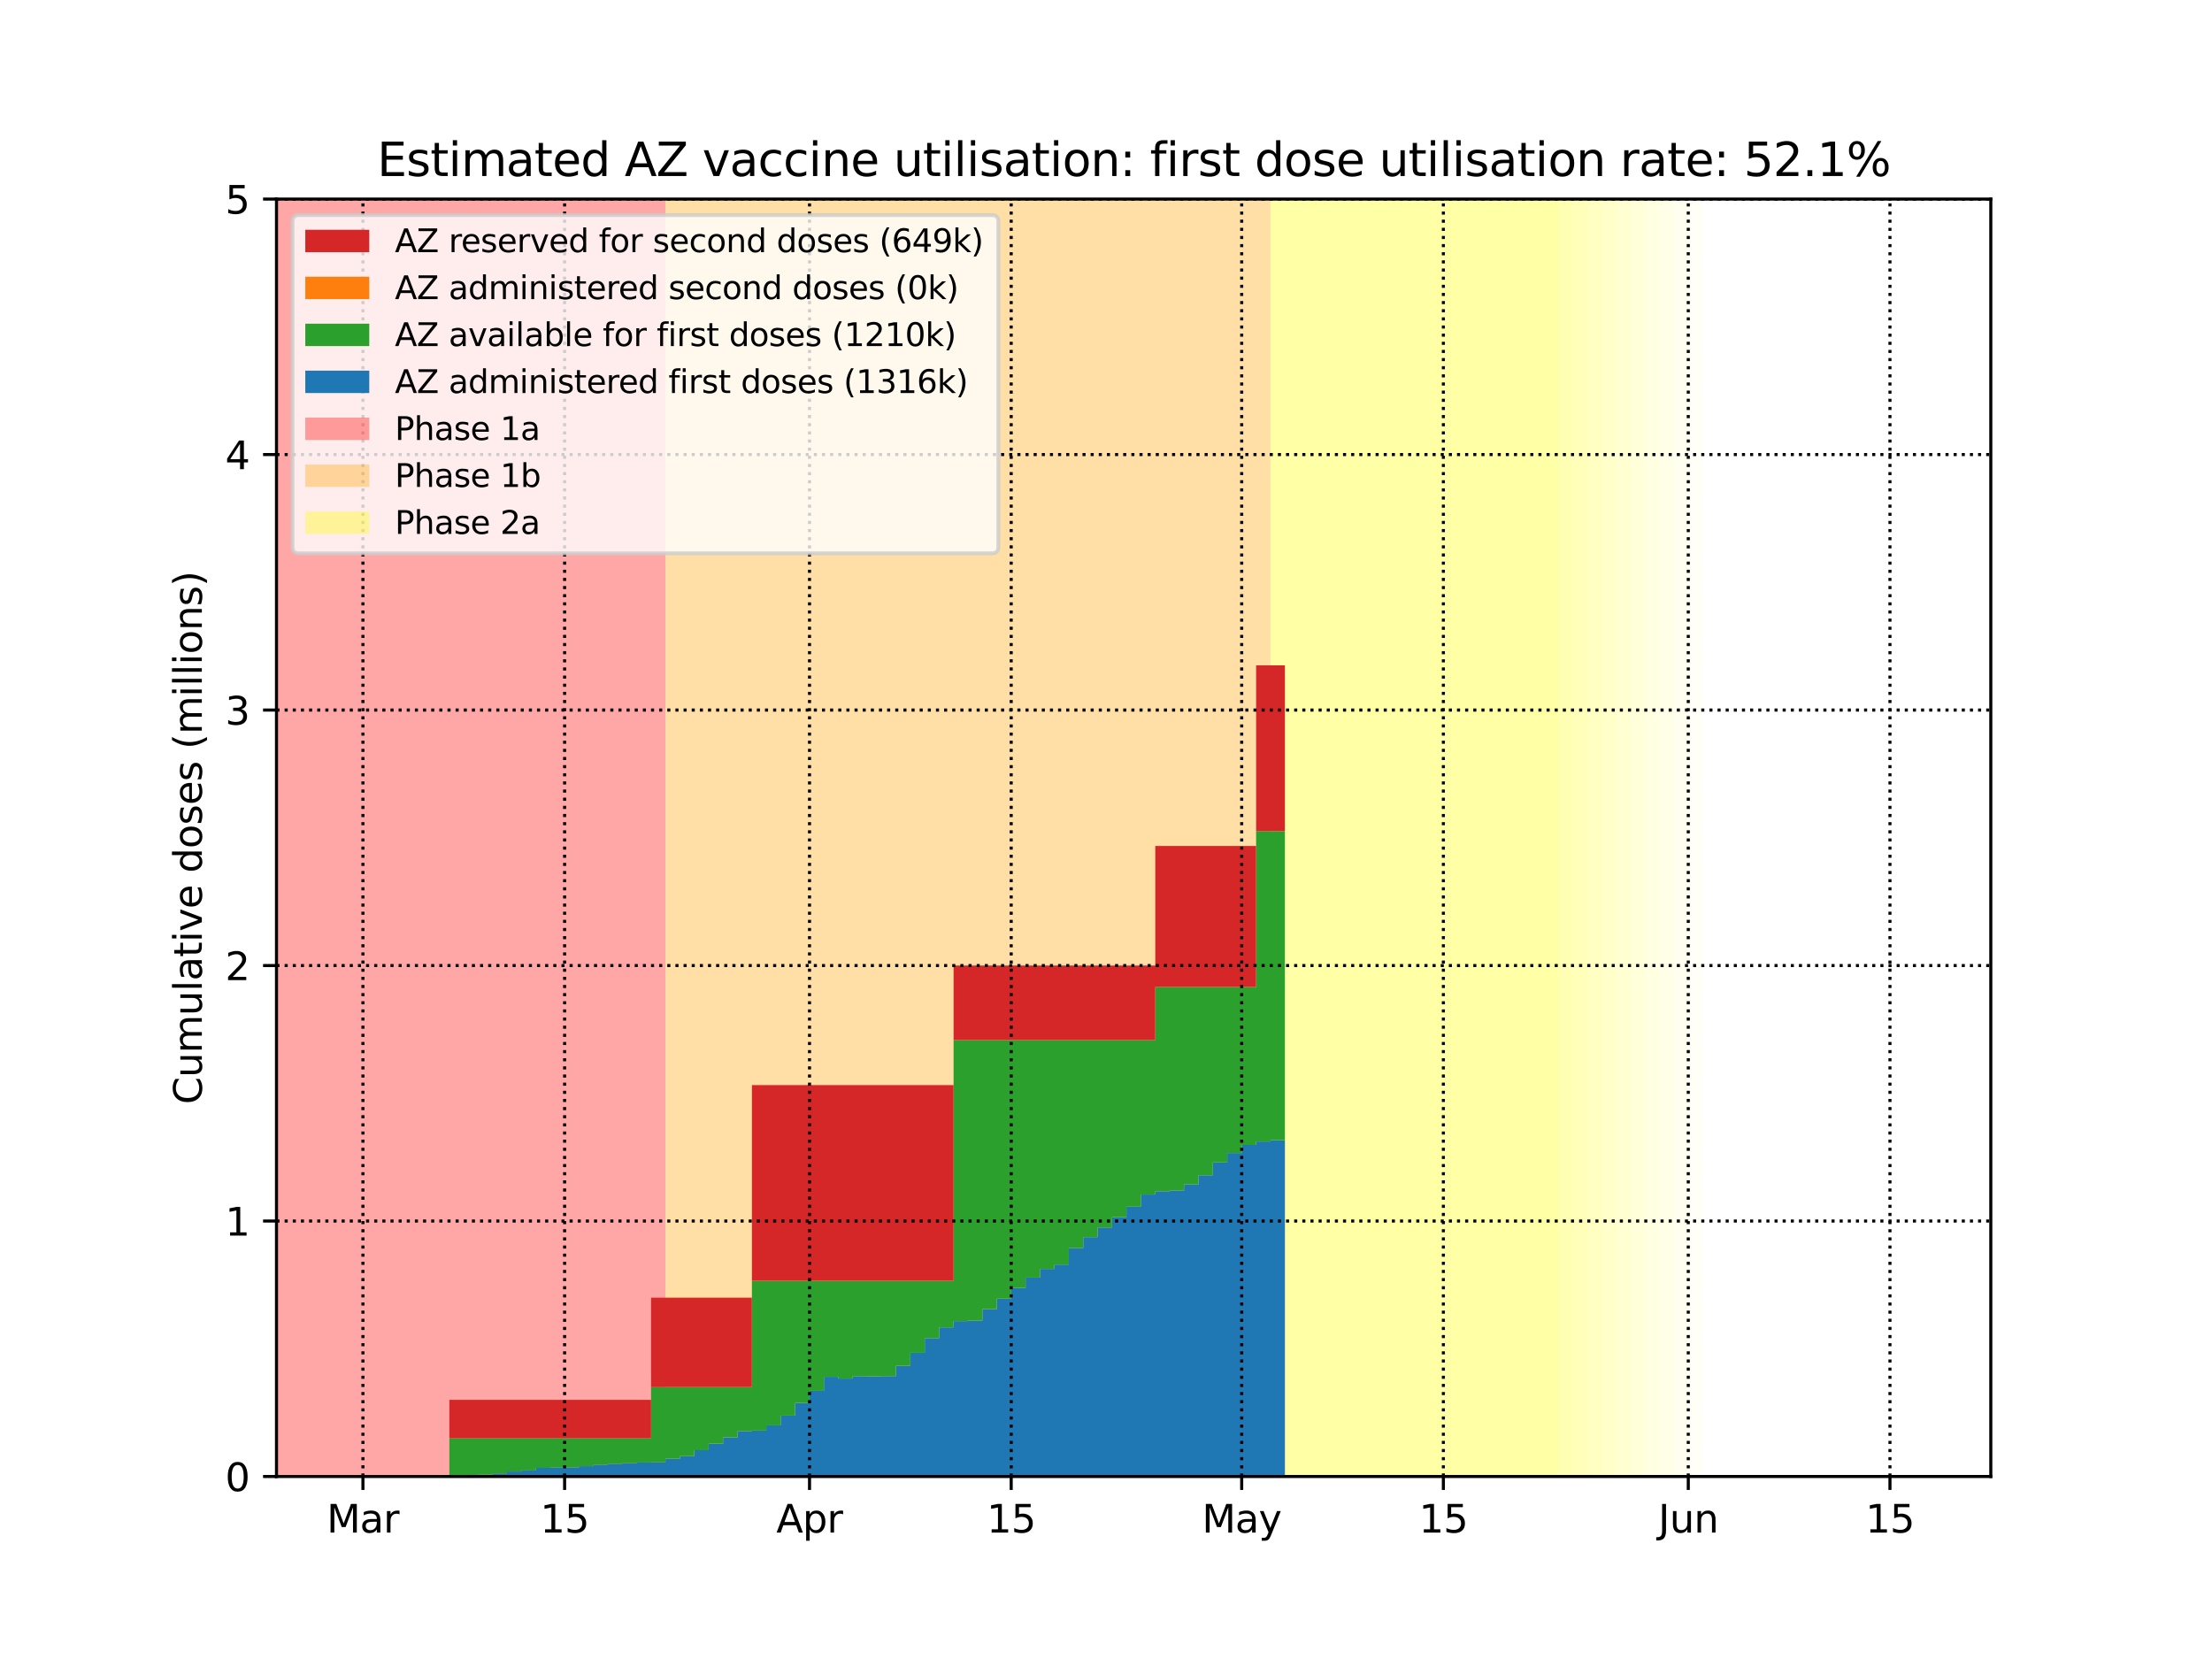 <?xml version="1.0" encoding="utf-8" standalone="no"?>
<!DOCTYPE svg PUBLIC "-//W3C//DTD SVG 1.1//EN"
  "http://www.w3.org/Graphics/SVG/1.1/DTD/svg11.dtd">
<svg height="432pt" version="1.1" viewBox="0 0 576 432" width="576pt" xmlns="http://www.w3.org/2000/svg" xmlns:xlink="http://www.w3.org/1999/xlink">
 <defs>
  <style type="text/css">*{stroke-linecap:butt;stroke-linejoin:round;}</style>
 </defs>
 <g id="figure_1">
  <g id="patch_1">
   <path d="M 0 432 
L 576 432 
L 576 0 
L 0 0 
z
" style="fill:#ffffff;"/>
  </g>
  <g id="axes_1">
   <g id="patch_2">
    <path d="M 72 384.48 
L 518.4 384.48 
L 518.4 51.84 
L 72 51.84 
z
" style="fill:#ffffff;"/>
   </g>
   <g id="PolyCollection_1">
    <defs>
     <path d="M 173.284 -47.52 
L 68.249 -47.52 
L 68.249 -380.16 
L 173.284 -380.16 
L 173.284 -380.16 
L 173.284 -47.52 
z
" id="ma85b6e65aa"/>
    </defs>
    <g clip-path="url(#pc8e2569758)">
     <use style="fill:#ff0000;fill-opacity:0.35;" x="0" xlink:href="#ma85b6e65aa" y="432"/>
    </g>
   </g>
   <g id="PolyCollection_2">
    <defs>
     <path d="M 330.837 -47.52 
L 173.284 -47.52 
L 173.284 -380.16 
L 330.837 -380.16 
L 330.837 -380.16 
L 330.837 -47.52 
z
" id="mf357d303ce"/>
    </defs>
    <g clip-path="url(#pc8e2569758)">
     <use style="fill:#ffa500;fill-opacity:0.35;" x="0" xlink:href="#mf357d303ce" y="432"/>
    </g>
   </g>
   <g id="PolyCollection_3">
    <defs>
     <path d="M 405.862 -47.52 
L 330.837 -47.52 
L 330.837 -380.16 
L 405.862 -380.16 
L 405.862 -380.16 
L 405.862 -47.52 
z
" id="m1215b32e6a"/>
    </defs>
    <g clip-path="url(#pc8e2569758)">
     <use style="fill:#ffff00;fill-opacity:0.35;" x="0" xlink:href="#m1215b32e6a" y="432"/>
    </g>
   </g>
   <g id="PolyCollection_4">
    <defs>
     <path d="M 409.613 -47.52 
L 405.862 -47.52 
L 405.862 -380.16 
L 409.613 -380.16 
L 409.613 -380.16 
L 409.613 -47.52 
z
" id="mc13dd6e436"/>
    </defs>
    <g clip-path="url(#pc8e2569758)">
     <use style="fill:#ffff00;fill-opacity:0.3;" x="0" xlink:href="#mc13dd6e436" y="432"/>
    </g>
   </g>
   <g id="PolyCollection_5">
    <defs>
     <path d="M 413.365 -47.52 
L 409.613 -47.52 
L 409.613 -380.16 
L 413.365 -380.16 
L 413.365 -380.16 
L 413.365 -47.52 
z
" id="m97fd731eb2"/>
    </defs>
    <g clip-path="url(#pc8e2569758)">
     <use style="fill:#ffff00;fill-opacity:0.27;" x="0" xlink:href="#m97fd731eb2" y="432"/>
    </g>
   </g>
   <g id="PolyCollection_6">
    <defs>
     <path d="M 417.116 -47.52 
L 413.365 -47.52 
L 413.365 -380.16 
L 417.116 -380.16 
L 417.116 -380.16 
L 417.116 -47.52 
z
" id="m123036a6dc"/>
    </defs>
    <g clip-path="url(#pc8e2569758)">
     <use style="fill:#ffff00;fill-opacity:0.24;" x="0" xlink:href="#m123036a6dc" y="432"/>
    </g>
   </g>
   <g id="PolyCollection_7">
    <defs>
     <path d="M 420.867 -47.52 
L 417.116 -47.52 
L 417.116 -380.16 
L 420.867 -380.16 
L 420.867 -380.16 
L 420.867 -47.52 
z
" id="mc127eb8bea"/>
    </defs>
    <g clip-path="url(#pc8e2569758)">
     <use style="fill:#ffff00;fill-opacity:0.21;" x="0" xlink:href="#mc127eb8bea" y="432"/>
    </g>
   </g>
   <g id="PolyCollection_8">
    <defs>
     <path d="M 424.618 -47.52 
L 420.867 -47.52 
L 420.867 -380.16 
L 424.618 -380.16 
L 424.618 -380.16 
L 424.618 -47.52 
z
" id="m258b524dd4"/>
    </defs>
    <g clip-path="url(#pc8e2569758)">
     <use style="fill:#ffff00;fill-opacity:0.18;" x="0" xlink:href="#m258b524dd4" y="432"/>
    </g>
   </g>
   <g id="PolyCollection_9">
    <defs>
     <path d="M 428.37 -47.52 
L 424.618 -47.52 
L 424.618 -380.16 
L 428.37 -380.16 
L 428.37 -380.16 
L 428.37 -47.52 
z
" id="mb8fe2c598a"/>
    </defs>
    <g clip-path="url(#pc8e2569758)">
     <use style="fill:#ffff00;fill-opacity:0.15;" x="0" xlink:href="#mb8fe2c598a" y="432"/>
    </g>
   </g>
   <g id="PolyCollection_10">
    <defs>
     <path d="M 432.121 -47.52 
L 428.37 -47.52 
L 428.37 -380.16 
L 432.121 -380.16 
L 432.121 -380.16 
L 432.121 -47.52 
z
" id="mabb3584cf7"/>
    </defs>
    <g clip-path="url(#pc8e2569758)">
     <use style="fill:#ffff00;fill-opacity:0.12;" x="0" xlink:href="#mabb3584cf7" y="432"/>
    </g>
   </g>
   <g id="PolyCollection_11">
    <defs>
     <path d="M 435.872 -47.52 
L 432.121 -47.52 
L 432.121 -380.16 
L 435.872 -380.16 
L 435.872 -380.16 
L 435.872 -47.52 
z
" id="m74b4246815"/>
    </defs>
    <g clip-path="url(#pc8e2569758)">
     <use style="fill:#ffff00;fill-opacity:0.09;" x="0" xlink:href="#m74b4246815" y="432"/>
    </g>
   </g>
   <g id="PolyCollection_12">
    <defs>
     <path d="M 439.624 -47.52 
L 435.872 -47.52 
L 435.872 -380.16 
L 439.624 -380.16 
L 439.624 -380.16 
L 439.624 -47.52 
z
" id="m8cc8d7bc48"/>
    </defs>
    <g clip-path="url(#pc8e2569758)">
     <use style="fill:#ffff00;fill-opacity:0.06;" x="0" xlink:href="#m8cc8d7bc48" y="432"/>
    </g>
   </g>
   <g id="PolyCollection_13">
    <defs>
     <path d="M 443.375 -47.52 
L 439.624 -47.52 
L 439.624 -380.16 
L 443.375 -380.16 
L 443.375 -380.16 
L 443.375 -47.52 
z
" id="m076be8afa7"/>
    </defs>
    <g clip-path="url(#pc8e2569758)">
     <use style="fill:#ffff00;fill-opacity:0.03;" x="0" xlink:href="#m076be8afa7" y="432"/>
    </g>
   </g>
   <g id="PolyCollection_14">
    <defs>
     <path d="M 72 -47.52 
L 72 -47.52 
L 72 -47.52 
L 75.751 -47.52 
L 75.751 -47.52 
L 79.503 -47.52 
L 79.503 -47.52 
L 83.254 -47.52 
L 83.254 -47.52 
L 87.005 -47.52 
L 87.005 -47.52 
L 90.756 -47.52 
L 90.756 -47.52 
L 94.508 -47.52 
L 94.508 -47.52 
L 98.259 -47.52 
L 98.259 -47.52 
L 102.01 -47.52 
L 102.01 -47.52 
L 105.761 -47.52 
L 105.761 -47.52 
L 109.513 -47.52 
L 109.513 -47.52 
L 113.264 -47.52 
L 113.264 -47.52 
L 117.015 -47.52 
L 117.015 -47.52 
L 120.766 -47.52 
L 120.766 -47.52 
L 124.518 -47.52 
L 124.518 -47.52 
L 128.269 -47.52 
L 128.269 -47.52 
L 132.02 -47.52 
L 132.02 -47.52 
L 135.771 -47.52 
L 135.771 -47.52 
L 139.523 -47.52 
L 139.523 -47.52 
L 143.274 -47.52 
L 143.274 -47.52 
L 147.025 -47.52 
L 147.025 -47.52 
L 150.776 -47.52 
L 150.776 -47.52 
L 154.528 -47.52 
L 154.528 -47.52 
L 158.279 -47.52 
L 158.279 -47.52 
L 162.03 -47.52 
L 162.03 -47.52 
L 165.782 -47.52 
L 165.782 -47.52 
L 169.533 -47.52 
L 169.533 -47.52 
L 173.284 -47.52 
L 173.284 -47.52 
L 177.035 -47.52 
L 177.035 -47.52 
L 180.787 -47.52 
L 180.787 -47.52 
L 184.538 -47.52 
L 184.538 -47.52 
L 188.289 -47.52 
L 188.289 -47.52 
L 192.04 -47.52 
L 192.04 -47.52 
L 195.792 -47.52 
L 195.792 -47.52 
L 199.543 -47.52 
L 199.543 -47.52 
L 203.294 -47.52 
L 203.294 -47.52 
L 207.045 -47.52 
L 207.045 -47.52 
L 210.797 -47.52 
L 210.797 -47.52 
L 214.548 -47.52 
L 214.548 -47.52 
L 218.299 -47.52 
L 218.299 -47.52 
L 222.05 -47.52 
L 222.05 -47.52 
L 225.802 -47.52 
L 225.802 -47.52 
L 229.553 -47.52 
L 229.553 -47.52 
L 233.304 -47.52 
L 233.304 -47.52 
L 237.055 -47.52 
L 237.055 -47.52 
L 240.807 -47.52 
L 240.807 -47.52 
L 244.558 -47.52 
L 244.558 -47.52 
L 248.309 -47.52 
L 248.309 -47.52 
L 252.061 -47.52 
L 252.061 -47.52 
L 255.812 -47.52 
L 255.812 -47.52 
L 259.563 -47.52 
L 259.563 -47.52 
L 263.314 -47.52 
L 263.314 -47.52 
L 267.066 -47.52 
L 267.066 -47.52 
L 270.817 -47.52 
L 270.817 -47.52 
L 274.568 -47.52 
L 274.568 -47.52 
L 278.319 -47.52 
L 278.319 -47.52 
L 282.071 -47.52 
L 282.071 -47.52 
L 285.822 -47.52 
L 285.822 -47.52 
L 289.573 -47.52 
L 289.573 -47.52 
L 293.324 -47.52 
L 293.324 -47.52 
L 297.076 -47.52 
L 297.076 -47.52 
L 300.827 -47.52 
L 300.827 -47.52 
L 304.578 -47.52 
L 304.578 -47.52 
L 308.329 -47.52 
L 308.329 -47.52 
L 312.081 -47.52 
L 312.081 -47.52 
L 315.832 -47.52 
L 315.832 -47.52 
L 319.583 -47.52 
L 319.583 -47.52 
L 323.334 -47.52 
L 323.334 -47.52 
L 327.086 -47.52 
L 327.086 -47.52 
L 330.837 -47.52 
L 330.837 -47.52 
L 334.588 -47.52 
L 334.588 -135.098 
L 334.588 -135.098 
L 330.837 -135.098 
L 330.837 -134.755 
L 327.086 -134.755 
L 327.086 -133.855 
L 323.334 -133.855 
L 323.334 -131.755 
L 319.583 -131.755 
L 319.583 -129.309 
L 315.832 -129.309 
L 315.832 -125.966 
L 312.081 -125.966 
L 312.081 -123.591 
L 308.329 -123.591 
L 308.329 -121.984 
L 304.578 -121.984 
L 304.578 -121.806 
L 300.827 -121.806 
L 300.827 -120.949 
L 297.076 -120.949 
L 297.076 -117.777 
L 293.324 -117.777 
L 293.324 -115.063 
L 289.573 -115.063 
L 289.573 -112.372 
L 285.822 -112.372 
L 285.822 -109.85 
L 282.071 -109.85 
L 282.071 -107.027 
L 278.319 -107.027 
L 278.319 -102.705 
L 274.568 -102.705 
L 274.568 -101.57 
L 270.817 -101.57 
L 270.817 -99.32 
L 267.066 -99.32 
L 267.066 -96.645 
L 263.314 -96.645 
L 263.314 -93.835 
L 259.563 -93.835 
L 259.563 -91.104 
L 255.812 -91.104 
L 255.812 -88.128 
L 252.061 -88.128 
L 252.061 -87.987 
L 248.309 -87.987 
L 248.309 -86.352 
L 244.558 -86.352 
L 244.558 -83.559 
L 240.807 -83.559 
L 240.807 -79.736 
L 237.055 -79.736 
L 237.055 -76.349 
L 233.304 -76.349 
L 233.304 -73.66 
L 229.553 -73.66 
L 229.553 -73.626 
L 225.802 -73.626 
L 225.802 -73.645 
L 222.05 -73.645 
L 222.05 -73.017 
L 218.299 -73.017 
L 218.299 -73.489 
L 214.548 -73.489 
L 214.548 -69.825 
L 210.797 -69.825 
L 210.797 -66.682 
L 207.045 -66.682 
L 207.045 -63.376 
L 203.294 -63.376 
L 203.294 -60.841 
L 199.543 -60.841 
L 199.543 -59.478 
L 195.792 -59.478 
L 195.792 -59.355 
L 192.04 -59.355 
L 192.04 -57.713 
L 188.289 -57.713 
L 188.289 -56.085 
L 184.538 -56.085 
L 184.538 -54.372 
L 180.787 -54.372 
L 180.787 -52.827 
L 177.035 -52.827 
L 177.035 -52.145 
L 173.284 -52.145 
L 173.284 -51.215 
L 169.533 -51.215 
L 169.533 -51.163 
L 165.782 -51.163 
L 165.782 -50.988 
L 162.03 -50.988 
L 162.03 -50.833 
L 158.279 -50.833 
L 158.279 -50.575 
L 154.528 -50.575 
L 154.528 -50.206 
L 150.776 -50.206 
L 150.776 -49.886 
L 147.025 -49.886 
L 147.025 -49.839 
L 143.274 -49.839 
L 143.274 -49.768 
L 139.523 -49.768 
L 139.523 -49.108 
L 135.771 -49.108 
L 135.771 -48.832 
L 132.02 -48.832 
L 132.02 -48.319 
L 128.269 -48.319 
L 128.269 -48.01 
L 124.518 -48.01 
L 124.518 -47.777 
L 120.766 -47.777 
L 120.766 -47.64 
L 117.015 -47.64 
L 117.015 -47.52 
L 113.264 -47.52 
L 113.264 -47.52 
L 109.513 -47.52 
L 109.513 -47.52 
L 105.761 -47.52 
L 105.761 -47.52 
L 102.01 -47.52 
L 102.01 -47.52 
L 98.259 -47.52 
L 98.259 -47.52 
L 94.508 -47.52 
L 94.508 -47.52 
L 90.756 -47.52 
L 90.756 -47.52 
L 87.005 -47.52 
L 87.005 -47.52 
L 83.254 -47.52 
L 83.254 -47.52 
L 79.503 -47.52 
L 79.503 -47.52 
L 75.751 -47.52 
L 75.751 -47.52 
L 72 -47.52 
L 72 -47.52 
z
" id="m7eece224c0"/>
    </defs>
    <g clip-path="url(#pc8e2569758)">
     <use style="fill:#1f77b4;" x="0" xlink:href="#m7eece224c0" y="432"/>
    </g>
   </g>
   <g id="PolyCollection_15">
    <defs>
     <path d="M 72 -47.52 
L 72 -47.52 
L 72 -47.52 
L 75.751 -47.52 
L 75.751 -47.52 
L 79.503 -47.52 
L 79.503 -47.52 
L 83.254 -47.52 
L 83.254 -47.52 
L 87.005 -47.52 
L 87.005 -47.52 
L 90.756 -47.52 
L 90.756 -47.52 
L 94.508 -47.52 
L 94.508 -47.52 
L 98.259 -47.52 
L 98.259 -47.52 
L 102.01 -47.52 
L 102.01 -47.52 
L 105.761 -47.52 
L 105.761 -47.52 
L 109.513 -47.52 
L 109.513 -47.52 
L 113.264 -47.52 
L 113.264 -47.52 
L 117.015 -47.52 
L 117.015 -47.64 
L 120.766 -47.64 
L 120.766 -47.777 
L 124.518 -47.777 
L 124.518 -48.01 
L 128.269 -48.01 
L 128.269 -48.319 
L 132.02 -48.319 
L 132.02 -48.832 
L 135.771 -48.832 
L 135.771 -49.108 
L 139.523 -49.108 
L 139.523 -49.768 
L 143.274 -49.768 
L 143.274 -49.839 
L 147.025 -49.839 
L 147.025 -49.886 
L 150.776 -49.886 
L 150.776 -50.206 
L 154.528 -50.206 
L 154.528 -50.575 
L 158.279 -50.575 
L 158.279 -50.833 
L 162.03 -50.833 
L 162.03 -50.988 
L 165.782 -50.988 
L 165.782 -51.163 
L 169.533 -51.163 
L 169.533 -51.215 
L 173.284 -51.215 
L 173.284 -52.145 
L 177.035 -52.145 
L 177.035 -52.827 
L 180.787 -52.827 
L 180.787 -54.372 
L 184.538 -54.372 
L 184.538 -56.085 
L 188.289 -56.085 
L 188.289 -57.713 
L 192.04 -57.713 
L 192.04 -59.355 
L 195.792 -59.355 
L 195.792 -59.478 
L 199.543 -59.478 
L 199.543 -60.841 
L 203.294 -60.841 
L 203.294 -63.376 
L 207.045 -63.376 
L 207.045 -66.682 
L 210.797 -66.682 
L 210.797 -69.825 
L 214.548 -69.825 
L 214.548 -73.489 
L 218.299 -73.489 
L 218.299 -73.017 
L 222.05 -73.017 
L 222.05 -73.645 
L 225.802 -73.645 
L 225.802 -73.626 
L 229.553 -73.626 
L 229.553 -73.66 
L 233.304 -73.66 
L 233.304 -76.349 
L 237.055 -76.349 
L 237.055 -79.736 
L 240.807 -79.736 
L 240.807 -83.559 
L 244.558 -83.559 
L 244.558 -86.352 
L 248.309 -86.352 
L 248.309 -87.987 
L 252.061 -87.987 
L 252.061 -88.128 
L 255.812 -88.128 
L 255.812 -91.104 
L 259.563 -91.104 
L 259.563 -93.835 
L 263.314 -93.835 
L 263.314 -96.645 
L 267.066 -96.645 
L 267.066 -99.32 
L 270.817 -99.32 
L 270.817 -101.57 
L 274.568 -101.57 
L 274.568 -102.705 
L 278.319 -102.705 
L 278.319 -107.027 
L 282.071 -107.027 
L 282.071 -109.85 
L 285.822 -109.85 
L 285.822 -112.372 
L 289.573 -112.372 
L 289.573 -115.063 
L 293.324 -115.063 
L 293.324 -117.777 
L 297.076 -117.777 
L 297.076 -120.949 
L 300.827 -120.949 
L 300.827 -121.806 
L 304.578 -121.806 
L 304.578 -121.984 
L 308.329 -121.984 
L 308.329 -123.591 
L 312.081 -123.591 
L 312.081 -125.966 
L 315.832 -125.966 
L 315.832 -129.309 
L 319.583 -129.309 
L 319.583 -131.755 
L 323.334 -131.755 
L 323.334 -133.855 
L 327.086 -133.855 
L 327.086 -134.755 
L 330.837 -134.755 
L 330.837 -135.098 
L 334.588 -135.098 
L 334.588 -215.579 
L 334.588 -215.579 
L 330.837 -215.579 
L 330.837 -215.579 
L 327.086 -215.579 
L 327.086 -174.997 
L 323.334 -174.997 
L 323.334 -174.997 
L 319.583 -174.997 
L 319.583 -174.997 
L 315.832 -174.997 
L 315.832 -174.997 
L 312.081 -174.997 
L 312.081 -174.997 
L 308.329 -174.997 
L 308.329 -174.997 
L 304.578 -174.997 
L 304.578 -174.997 
L 300.827 -174.997 
L 300.827 -161.16 
L 297.076 -161.16 
L 297.076 -161.16 
L 293.324 -161.16 
L 293.324 -161.16 
L 289.573 -161.16 
L 289.573 -161.16 
L 285.822 -161.16 
L 285.822 -161.16 
L 282.071 -161.16 
L 282.071 -161.16 
L 278.319 -161.16 
L 278.319 -161.16 
L 274.568 -161.16 
L 274.568 -161.16 
L 270.817 -161.16 
L 270.817 -161.16 
L 267.066 -161.16 
L 267.066 -161.16 
L 263.314 -161.16 
L 263.314 -161.16 
L 259.563 -161.16 
L 259.563 -161.16 
L 255.812 -161.16 
L 255.812 -161.16 
L 252.061 -161.16 
L 252.061 -161.16 
L 248.309 -161.16 
L 248.309 -98.48 
L 244.558 -98.48 
L 244.558 -98.48 
L 240.807 -98.48 
L 240.807 -98.48 
L 237.055 -98.48 
L 237.055 -98.48 
L 233.304 -98.48 
L 233.304 -98.48 
L 229.553 -98.48 
L 229.553 -98.48 
L 225.802 -98.48 
L 225.802 -98.48 
L 222.05 -98.48 
L 222.05 -98.48 
L 218.299 -98.48 
L 218.299 -98.48 
L 214.548 -98.48 
L 214.548 -98.48 
L 210.797 -98.48 
L 210.797 -98.48 
L 207.045 -98.48 
L 207.045 -98.48 
L 203.294 -98.48 
L 203.294 -98.48 
L 199.543 -98.48 
L 199.543 -98.48 
L 195.792 -98.48 
L 195.792 -70.805 
L 192.04 -70.805 
L 192.04 -70.805 
L 188.289 -70.805 
L 188.289 -70.805 
L 184.538 -70.805 
L 184.538 -70.805 
L 180.787 -70.805 
L 180.787 -70.805 
L 177.035 -70.805 
L 177.035 -70.805 
L 173.284 -70.805 
L 173.284 -70.805 
L 169.533 -70.805 
L 169.533 -57.499 
L 165.782 -57.499 
L 165.782 -57.499 
L 162.03 -57.499 
L 162.03 -57.499 
L 158.279 -57.499 
L 158.279 -57.499 
L 154.528 -57.499 
L 154.528 -57.499 
L 150.776 -57.499 
L 150.776 -57.499 
L 147.025 -57.499 
L 147.025 -57.499 
L 143.274 -57.499 
L 143.274 -57.499 
L 139.523 -57.499 
L 139.523 -57.499 
L 135.771 -57.499 
L 135.771 -57.499 
L 132.02 -57.499 
L 132.02 -57.499 
L 128.269 -57.499 
L 128.269 -57.499 
L 124.518 -57.499 
L 124.518 -57.499 
L 120.766 -57.499 
L 120.766 -57.499 
L 117.015 -57.499 
L 117.015 -47.52 
L 113.264 -47.52 
L 113.264 -47.52 
L 109.513 -47.52 
L 109.513 -47.52 
L 105.761 -47.52 
L 105.761 -47.52 
L 102.01 -47.52 
L 102.01 -47.52 
L 98.259 -47.52 
L 98.259 -47.52 
L 94.508 -47.52 
L 94.508 -47.52 
L 90.756 -47.52 
L 90.756 -47.52 
L 87.005 -47.52 
L 87.005 -47.52 
L 83.254 -47.52 
L 83.254 -47.52 
L 79.503 -47.52 
L 79.503 -47.52 
L 75.751 -47.52 
L 75.751 -47.52 
L 72 -47.52 
L 72 -47.52 
z
" id="m16e93b2e70"/>
    </defs>
    <g clip-path="url(#pc8e2569758)">
     <use style="fill:#2ca02c;" x="0" xlink:href="#m16e93b2e70" y="432"/>
    </g>
   </g>
   <g id="PolyCollection_16">
    <defs>
     <path d="M 72 -47.52 
L 72 -47.52 
L 72 -47.52 
L 75.751 -47.52 
L 75.751 -47.52 
L 79.503 -47.52 
L 79.503 -47.52 
L 83.254 -47.52 
L 83.254 -47.52 
L 87.005 -47.52 
L 87.005 -47.52 
L 90.756 -47.52 
L 90.756 -47.52 
L 94.508 -47.52 
L 94.508 -47.52 
L 98.259 -47.52 
L 98.259 -47.52 
L 102.01 -47.52 
L 102.01 -47.52 
L 105.761 -47.52 
L 105.761 -47.52 
L 109.513 -47.52 
L 109.513 -47.52 
L 113.264 -47.52 
L 113.264 -47.52 
L 117.015 -47.52 
L 117.015 -57.499 
L 120.766 -57.499 
L 120.766 -57.499 
L 124.518 -57.499 
L 124.518 -57.499 
L 128.269 -57.499 
L 128.269 -57.499 
L 132.02 -57.499 
L 132.02 -57.499 
L 135.771 -57.499 
L 135.771 -57.499 
L 139.523 -57.499 
L 139.523 -57.499 
L 143.274 -57.499 
L 143.274 -57.499 
L 147.025 -57.499 
L 147.025 -57.499 
L 150.776 -57.499 
L 150.776 -57.499 
L 154.528 -57.499 
L 154.528 -57.499 
L 158.279 -57.499 
L 158.279 -57.499 
L 162.03 -57.499 
L 162.03 -57.499 
L 165.782 -57.499 
L 165.782 -57.499 
L 169.533 -57.499 
L 169.533 -70.805 
L 173.284 -70.805 
L 173.284 -70.805 
L 177.035 -70.805 
L 177.035 -70.805 
L 180.787 -70.805 
L 180.787 -70.805 
L 184.538 -70.805 
L 184.538 -70.805 
L 188.289 -70.805 
L 188.289 -70.805 
L 192.04 -70.805 
L 192.04 -70.805 
L 195.792 -70.805 
L 195.792 -98.48 
L 199.543 -98.48 
L 199.543 -98.48 
L 203.294 -98.48 
L 203.294 -98.48 
L 207.045 -98.48 
L 207.045 -98.48 
L 210.797 -98.48 
L 210.797 -98.48 
L 214.548 -98.48 
L 214.548 -98.48 
L 218.299 -98.48 
L 218.299 -98.48 
L 222.05 -98.48 
L 222.05 -98.48 
L 225.802 -98.48 
L 225.802 -98.48 
L 229.553 -98.48 
L 229.553 -98.48 
L 233.304 -98.48 
L 233.304 -98.48 
L 237.055 -98.48 
L 237.055 -98.48 
L 240.807 -98.48 
L 240.807 -98.48 
L 244.558 -98.48 
L 244.558 -98.48 
L 248.309 -98.48 
L 248.309 -161.16 
L 252.061 -161.16 
L 252.061 -161.16 
L 255.812 -161.16 
L 255.812 -161.16 
L 259.563 -161.16 
L 259.563 -161.16 
L 263.314 -161.16 
L 263.314 -161.16 
L 267.066 -161.16 
L 267.066 -161.16 
L 270.817 -161.16 
L 270.817 -161.16 
L 274.568 -161.16 
L 274.568 -161.16 
L 278.319 -161.16 
L 278.319 -161.16 
L 282.071 -161.16 
L 282.071 -161.16 
L 285.822 -161.16 
L 285.822 -161.16 
L 289.573 -161.16 
L 289.573 -161.16 
L 293.324 -161.16 
L 293.324 -161.16 
L 297.076 -161.16 
L 297.076 -161.16 
L 300.827 -161.16 
L 300.827 -174.997 
L 304.578 -174.997 
L 304.578 -174.997 
L 308.329 -174.997 
L 308.329 -174.997 
L 312.081 -174.997 
L 312.081 -174.997 
L 315.832 -174.997 
L 315.832 -174.997 
L 319.583 -174.997 
L 319.583 -174.997 
L 323.334 -174.997 
L 323.334 -174.997 
L 327.086 -174.997 
L 327.086 -215.579 
L 330.837 -215.579 
L 330.837 -215.579 
L 334.588 -215.579 
L 334.588 -215.579 
L 334.588 -215.579 
L 330.837 -215.579 
L 330.837 -215.579 
L 327.086 -215.579 
L 327.086 -174.997 
L 323.334 -174.997 
L 323.334 -174.997 
L 319.583 -174.997 
L 319.583 -174.997 
L 315.832 -174.997 
L 315.832 -174.997 
L 312.081 -174.997 
L 312.081 -174.997 
L 308.329 -174.997 
L 308.329 -174.997 
L 304.578 -174.997 
L 304.578 -174.997 
L 300.827 -174.997 
L 300.827 -161.16 
L 297.076 -161.16 
L 297.076 -161.16 
L 293.324 -161.16 
L 293.324 -161.16 
L 289.573 -161.16 
L 289.573 -161.16 
L 285.822 -161.16 
L 285.822 -161.16 
L 282.071 -161.16 
L 282.071 -161.16 
L 278.319 -161.16 
L 278.319 -161.16 
L 274.568 -161.16 
L 274.568 -161.16 
L 270.817 -161.16 
L 270.817 -161.16 
L 267.066 -161.16 
L 267.066 -161.16 
L 263.314 -161.16 
L 263.314 -161.16 
L 259.563 -161.16 
L 259.563 -161.16 
L 255.812 -161.16 
L 255.812 -161.16 
L 252.061 -161.16 
L 252.061 -161.16 
L 248.309 -161.16 
L 248.309 -98.48 
L 244.558 -98.48 
L 244.558 -98.48 
L 240.807 -98.48 
L 240.807 -98.48 
L 237.055 -98.48 
L 237.055 -98.48 
L 233.304 -98.48 
L 233.304 -98.48 
L 229.553 -98.48 
L 229.553 -98.48 
L 225.802 -98.48 
L 225.802 -98.48 
L 222.05 -98.48 
L 222.05 -98.48 
L 218.299 -98.48 
L 218.299 -98.48 
L 214.548 -98.48 
L 214.548 -98.48 
L 210.797 -98.48 
L 210.797 -98.48 
L 207.045 -98.48 
L 207.045 -98.48 
L 203.294 -98.48 
L 203.294 -98.48 
L 199.543 -98.48 
L 199.543 -98.48 
L 195.792 -98.48 
L 195.792 -70.805 
L 192.04 -70.805 
L 192.04 -70.805 
L 188.289 -70.805 
L 188.289 -70.805 
L 184.538 -70.805 
L 184.538 -70.805 
L 180.787 -70.805 
L 180.787 -70.805 
L 177.035 -70.805 
L 177.035 -70.805 
L 173.284 -70.805 
L 173.284 -70.805 
L 169.533 -70.805 
L 169.533 -57.499 
L 165.782 -57.499 
L 165.782 -57.499 
L 162.03 -57.499 
L 162.03 -57.499 
L 158.279 -57.499 
L 158.279 -57.499 
L 154.528 -57.499 
L 154.528 -57.499 
L 150.776 -57.499 
L 150.776 -57.499 
L 147.025 -57.499 
L 147.025 -57.499 
L 143.274 -57.499 
L 143.274 -57.499 
L 139.523 -57.499 
L 139.523 -57.499 
L 135.771 -57.499 
L 135.771 -57.499 
L 132.02 -57.499 
L 132.02 -57.499 
L 128.269 -57.499 
L 128.269 -57.499 
L 124.518 -57.499 
L 124.518 -57.499 
L 120.766 -57.499 
L 120.766 -57.499 
L 117.015 -57.499 
L 117.015 -47.52 
L 113.264 -47.52 
L 113.264 -47.52 
L 109.513 -47.52 
L 109.513 -47.52 
L 105.761 -47.52 
L 105.761 -47.52 
L 102.01 -47.52 
L 102.01 -47.52 
L 98.259 -47.52 
L 98.259 -47.52 
L 94.508 -47.52 
L 94.508 -47.52 
L 90.756 -47.52 
L 90.756 -47.52 
L 87.005 -47.52 
L 87.005 -47.52 
L 83.254 -47.52 
L 83.254 -47.52 
L 79.503 -47.52 
L 79.503 -47.52 
L 75.751 -47.52 
L 75.751 -47.52 
L 72 -47.52 
L 72 -47.52 
z
" id="m567b9f960a"/>
    </defs>
    <g clip-path="url(#pc8e2569758)">
     <use style="fill:#ff7f0e;" x="0" xlink:href="#m567b9f960a" y="432"/>
    </g>
   </g>
   <g id="PolyCollection_17">
    <defs>
     <path d="M 72 -47.52 
L 72 -47.52 
L 72 -47.52 
L 75.751 -47.52 
L 75.751 -47.52 
L 79.503 -47.52 
L 79.503 -47.52 
L 83.254 -47.52 
L 83.254 -47.52 
L 87.005 -47.52 
L 87.005 -47.52 
L 90.756 -47.52 
L 90.756 -47.52 
L 94.508 -47.52 
L 94.508 -47.52 
L 98.259 -47.52 
L 98.259 -47.52 
L 102.01 -47.52 
L 102.01 -47.52 
L 105.761 -47.52 
L 105.761 -47.52 
L 109.513 -47.52 
L 109.513 -47.52 
L 113.264 -47.52 
L 113.264 -47.52 
L 117.015 -47.52 
L 117.015 -57.499 
L 120.766 -57.499 
L 120.766 -57.499 
L 124.518 -57.499 
L 124.518 -57.499 
L 128.269 -57.499 
L 128.269 -57.499 
L 132.02 -57.499 
L 132.02 -57.499 
L 135.771 -57.499 
L 135.771 -57.499 
L 139.523 -57.499 
L 139.523 -57.499 
L 143.274 -57.499 
L 143.274 -57.499 
L 147.025 -57.499 
L 147.025 -57.499 
L 150.776 -57.499 
L 150.776 -57.499 
L 154.528 -57.499 
L 154.528 -57.499 
L 158.279 -57.499 
L 158.279 -57.499 
L 162.03 -57.499 
L 162.03 -57.499 
L 165.782 -57.499 
L 165.782 -57.499 
L 169.533 -57.499 
L 169.533 -70.805 
L 173.284 -70.805 
L 173.284 -70.805 
L 177.035 -70.805 
L 177.035 -70.805 
L 180.787 -70.805 
L 180.787 -70.805 
L 184.538 -70.805 
L 184.538 -70.805 
L 188.289 -70.805 
L 188.289 -70.805 
L 192.04 -70.805 
L 192.04 -70.805 
L 195.792 -70.805 
L 195.792 -98.48 
L 199.543 -98.48 
L 199.543 -98.48 
L 203.294 -98.48 
L 203.294 -98.48 
L 207.045 -98.48 
L 207.045 -98.48 
L 210.797 -98.48 
L 210.797 -98.48 
L 214.548 -98.48 
L 214.548 -98.48 
L 218.299 -98.48 
L 218.299 -98.48 
L 222.05 -98.48 
L 222.05 -98.48 
L 225.802 -98.48 
L 225.802 -98.48 
L 229.553 -98.48 
L 229.553 -98.48 
L 233.304 -98.48 
L 233.304 -98.48 
L 237.055 -98.48 
L 237.055 -98.48 
L 240.807 -98.48 
L 240.807 -98.48 
L 244.558 -98.48 
L 244.558 -98.48 
L 248.309 -98.48 
L 248.309 -161.16 
L 252.061 -161.16 
L 252.061 -161.16 
L 255.812 -161.16 
L 255.812 -161.16 
L 259.563 -161.16 
L 259.563 -161.16 
L 263.314 -161.16 
L 263.314 -161.16 
L 267.066 -161.16 
L 267.066 -161.16 
L 270.817 -161.16 
L 270.817 -161.16 
L 274.568 -161.16 
L 274.568 -161.16 
L 278.319 -161.16 
L 278.319 -161.16 
L 282.071 -161.16 
L 282.071 -161.16 
L 285.822 -161.16 
L 285.822 -161.16 
L 289.573 -161.16 
L 289.573 -161.16 
L 293.324 -161.16 
L 293.324 -161.16 
L 297.076 -161.16 
L 297.076 -161.16 
L 300.827 -161.16 
L 300.827 -174.997 
L 304.578 -174.997 
L 304.578 -174.997 
L 308.329 -174.997 
L 308.329 -174.997 
L 312.081 -174.997 
L 312.081 -174.997 
L 315.832 -174.997 
L 315.832 -174.997 
L 319.583 -174.997 
L 319.583 -174.997 
L 323.334 -174.997 
L 323.334 -174.997 
L 327.086 -174.997 
L 327.086 -215.579 
L 330.837 -215.579 
L 330.837 -215.579 
L 334.588 -215.579 
L 334.588 -258.746 
L 334.588 -258.746 
L 330.837 -258.746 
L 330.837 -258.746 
L 327.086 -258.746 
L 327.086 -211.711 
L 323.334 -211.711 
L 323.334 -211.711 
L 319.583 -211.711 
L 319.583 -211.711 
L 315.832 -211.711 
L 315.832 -211.711 
L 312.081 -211.711 
L 312.081 -211.711 
L 308.329 -211.711 
L 308.329 -211.711 
L 304.578 -211.711 
L 304.578 -211.711 
L 300.827 -211.711 
L 300.827 -180.576 
L 297.076 -180.576 
L 297.076 -180.576 
L 293.324 -180.576 
L 293.324 -180.576 
L 289.573 -180.576 
L 289.573 -180.576 
L 285.822 -180.576 
L 285.822 -180.576 
L 282.071 -180.576 
L 282.071 -180.576 
L 278.319 -180.576 
L 278.319 -180.576 
L 274.568 -180.576 
L 274.568 -180.576 
L 270.817 -180.576 
L 270.817 -180.576 
L 267.066 -180.576 
L 267.066 -180.576 
L 263.314 -180.576 
L 263.314 -180.576 
L 259.563 -180.576 
L 259.563 -180.576 
L 255.812 -180.576 
L 255.812 -180.576 
L 252.061 -180.576 
L 252.061 -180.576 
L 248.309 -180.576 
L 248.309 -149.441 
L 244.558 -149.441 
L 244.558 -149.441 
L 240.807 -149.441 
L 240.807 -149.441 
L 237.055 -149.441 
L 237.055 -149.441 
L 233.304 -149.441 
L 233.304 -149.441 
L 229.553 -149.441 
L 229.553 -149.441 
L 225.802 -149.441 
L 225.802 -149.441 
L 222.05 -149.441 
L 222.05 -149.441 
L 218.299 -149.441 
L 218.299 -149.441 
L 214.548 -149.441 
L 214.548 -149.441 
L 210.797 -149.441 
L 210.797 -149.441 
L 207.045 -149.441 
L 207.045 -149.441 
L 203.294 -149.441 
L 203.294 -149.441 
L 199.543 -149.441 
L 199.543 -149.441 
L 195.792 -149.441 
L 195.792 -94.09 
L 192.04 -94.09 
L 192.04 -94.09 
L 188.289 -94.09 
L 188.289 -94.09 
L 184.538 -94.09 
L 184.538 -94.09 
L 180.787 -94.09 
L 180.787 -94.09 
L 177.035 -94.09 
L 177.035 -94.09 
L 173.284 -94.09 
L 173.284 -94.09 
L 169.533 -94.09 
L 169.533 -67.478 
L 165.782 -67.478 
L 165.782 -67.478 
L 162.03 -67.478 
L 162.03 -67.478 
L 158.279 -67.478 
L 158.279 -67.478 
L 154.528 -67.478 
L 154.528 -67.478 
L 150.776 -67.478 
L 150.776 -67.478 
L 147.025 -67.478 
L 147.025 -67.478 
L 143.274 -67.478 
L 143.274 -67.478 
L 139.523 -67.478 
L 139.523 -67.478 
L 135.771 -67.478 
L 135.771 -67.478 
L 132.02 -67.478 
L 132.02 -67.478 
L 128.269 -67.478 
L 128.269 -67.478 
L 124.518 -67.478 
L 124.518 -67.478 
L 120.766 -67.478 
L 120.766 -67.478 
L 117.015 -67.478 
L 117.015 -47.52 
L 113.264 -47.52 
L 113.264 -47.52 
L 109.513 -47.52 
L 109.513 -47.52 
L 105.761 -47.52 
L 105.761 -47.52 
L 102.01 -47.52 
L 102.01 -47.52 
L 98.259 -47.52 
L 98.259 -47.52 
L 94.508 -47.52 
L 94.508 -47.52 
L 90.756 -47.52 
L 90.756 -47.52 
L 87.005 -47.52 
L 87.005 -47.52 
L 83.254 -47.52 
L 83.254 -47.52 
L 79.503 -47.52 
L 79.503 -47.52 
L 75.751 -47.52 
L 75.751 -47.52 
L 72 -47.52 
L 72 -47.52 
z
" id="m15cf0dd145"/>
    </defs>
    <g clip-path="url(#pc8e2569758)">
     <use style="fill:#d62728;" x="0" xlink:href="#m15cf0dd145" y="432"/>
    </g>
   </g>
   <g id="matplotlib.axis_1">
    <g id="xtick_1">
     <g id="line2d_1">
      <path clip-path="url(#pc8e2569758)" d="M 94.508 384.48 
L 94.508 51.84 
" style="fill:none;stroke:#000000;stroke-dasharray:0.8,1.32;stroke-dashoffset:0;stroke-width:0.8;"/>
     </g>
     <g id="line2d_2">
      <defs>
       <path d="M 0 0 
L 0 3.5 
" id="m8e46577b52" style="stroke:#000000;stroke-width:0.8;"/>
      </defs>
      <g>
       <use style="stroke:#000000;stroke-width:0.8;" x="94.508" xlink:href="#m8e46577b52" y="384.48"/>
      </g>
     </g>
     <g id="text_1">
      <!-- Mar -->
      <g transform="translate(85.074 399.078)scale(0.1 -0.1)">
       <defs>
        <path d="M 628 4666 
L 1569 4666 
L 2759 1491 
L 3956 4666 
L 4897 4666 
L 4897 0 
L 4281 0 
L 4281 4097 
L 3078 897 
L 2444 897 
L 1241 4097 
L 1241 0 
L 628 0 
L 628 4666 
z
" id="DejaVuSans-4d" transform="scale(0.016)"/>
        <path d="M 2194 1759 
Q 1497 1759 1228 1600 
Q 959 1441 959 1056 
Q 959 750 1161 570 
Q 1363 391 1709 391 
Q 2188 391 2477 730 
Q 2766 1069 2766 1631 
L 2766 1759 
L 2194 1759 
z
M 3341 1997 
L 3341 0 
L 2766 0 
L 2766 531 
Q 2569 213 2275 61 
Q 1981 -91 1556 -91 
Q 1019 -91 701 211 
Q 384 513 384 1019 
Q 384 1609 779 1909 
Q 1175 2209 1959 2209 
L 2766 2209 
L 2766 2266 
Q 2766 2663 2505 2880 
Q 2244 3097 1772 3097 
Q 1472 3097 1187 3025 
Q 903 2953 641 2809 
L 641 3341 
Q 956 3463 1253 3523 
Q 1550 3584 1831 3584 
Q 2591 3584 2966 3190 
Q 3341 2797 3341 1997 
z
" id="DejaVuSans-61" transform="scale(0.016)"/>
        <path d="M 2631 2963 
Q 2534 3019 2420 3045 
Q 2306 3072 2169 3072 
Q 1681 3072 1420 2755 
Q 1159 2438 1159 1844 
L 1159 0 
L 581 0 
L 581 3500 
L 1159 3500 
L 1159 2956 
Q 1341 3275 1631 3429 
Q 1922 3584 2338 3584 
Q 2397 3584 2469 3576 
Q 2541 3569 2628 3553 
L 2631 2963 
z
" id="DejaVuSans-72" transform="scale(0.016)"/>
       </defs>
       <use xlink:href="#DejaVuSans-4d"/>
       <use x="86.279" xlink:href="#DejaVuSans-61"/>
       <use x="147.559" xlink:href="#DejaVuSans-72"/>
      </g>
     </g>
    </g>
    <g id="xtick_2">
     <g id="line2d_3">
      <path clip-path="url(#pc8e2569758)" d="M 147.025 384.48 
L 147.025 51.84 
" style="fill:none;stroke:#000000;stroke-dasharray:0.8,1.32;stroke-dashoffset:0;stroke-width:0.8;"/>
     </g>
     <g id="line2d_4">
      <g>
       <use style="stroke:#000000;stroke-width:0.8;" x="147.025" xlink:href="#m8e46577b52" y="384.48"/>
      </g>
     </g>
     <g id="text_2">
      <!-- 15 -->
      <g transform="translate(140.663 399.078)scale(0.1 -0.1)">
       <defs>
        <path d="M 794 531 
L 1825 531 
L 1825 4091 
L 703 3866 
L 703 4441 
L 1819 4666 
L 2450 4666 
L 2450 531 
L 3481 531 
L 3481 0 
L 794 0 
L 794 531 
z
" id="DejaVuSans-31" transform="scale(0.016)"/>
        <path d="M 691 4666 
L 3169 4666 
L 3169 4134 
L 1269 4134 
L 1269 2991 
Q 1406 3038 1543 3061 
Q 1681 3084 1819 3084 
Q 2600 3084 3056 2656 
Q 3513 2228 3513 1497 
Q 3513 744 3044 326 
Q 2575 -91 1722 -91 
Q 1428 -91 1123 -41 
Q 819 9 494 109 
L 494 744 
Q 775 591 1075 516 
Q 1375 441 1709 441 
Q 2250 441 2565 725 
Q 2881 1009 2881 1497 
Q 2881 1984 2565 2268 
Q 2250 2553 1709 2553 
Q 1456 2553 1204 2497 
Q 953 2441 691 2322 
L 691 4666 
z
" id="DejaVuSans-35" transform="scale(0.016)"/>
       </defs>
       <use xlink:href="#DejaVuSans-31"/>
       <use x="63.623" xlink:href="#DejaVuSans-35"/>
      </g>
     </g>
    </g>
    <g id="xtick_3">
     <g id="line2d_5">
      <path clip-path="url(#pc8e2569758)" d="M 210.797 384.48 
L 210.797 51.84 
" style="fill:none;stroke:#000000;stroke-dasharray:0.8,1.32;stroke-dashoffset:0;stroke-width:0.8;"/>
     </g>
     <g id="line2d_6">
      <g>
       <use style="stroke:#000000;stroke-width:0.8;" x="210.797" xlink:href="#m8e46577b52" y="384.48"/>
      </g>
     </g>
     <g id="text_3">
      <!-- Apr -->
      <g transform="translate(202.147 399.078)scale(0.1 -0.1)">
       <defs>
        <path d="M 2188 4044 
L 1331 1722 
L 3047 1722 
L 2188 4044 
z
M 1831 4666 
L 2547 4666 
L 4325 0 
L 3669 0 
L 3244 1197 
L 1141 1197 
L 716 0 
L 50 0 
L 1831 4666 
z
" id="DejaVuSans-41" transform="scale(0.016)"/>
        <path d="M 1159 525 
L 1159 -1331 
L 581 -1331 
L 581 3500 
L 1159 3500 
L 1159 2969 
Q 1341 3281 1617 3432 
Q 1894 3584 2278 3584 
Q 2916 3584 3314 3078 
Q 3713 2572 3713 1747 
Q 3713 922 3314 415 
Q 2916 -91 2278 -91 
Q 1894 -91 1617 61 
Q 1341 213 1159 525 
z
M 3116 1747 
Q 3116 2381 2855 2742 
Q 2594 3103 2138 3103 
Q 1681 3103 1420 2742 
Q 1159 2381 1159 1747 
Q 1159 1113 1420 752 
Q 1681 391 2138 391 
Q 2594 391 2855 752 
Q 3116 1113 3116 1747 
z
" id="DejaVuSans-70" transform="scale(0.016)"/>
       </defs>
       <use xlink:href="#DejaVuSans-41"/>
       <use x="68.408" xlink:href="#DejaVuSans-70"/>
       <use x="131.885" xlink:href="#DejaVuSans-72"/>
      </g>
     </g>
    </g>
    <g id="xtick_4">
     <g id="line2d_7">
      <path clip-path="url(#pc8e2569758)" d="M 263.314 384.48 
L 263.314 51.84 
" style="fill:none;stroke:#000000;stroke-dasharray:0.8,1.32;stroke-dashoffset:0;stroke-width:0.8;"/>
     </g>
     <g id="line2d_8">
      <g>
       <use style="stroke:#000000;stroke-width:0.8;" x="263.314" xlink:href="#m8e46577b52" y="384.48"/>
      </g>
     </g>
     <g id="text_4">
      <!-- 15 -->
      <g transform="translate(256.952 399.078)scale(0.1 -0.1)">
       <use xlink:href="#DejaVuSans-31"/>
       <use x="63.623" xlink:href="#DejaVuSans-35"/>
      </g>
     </g>
    </g>
    <g id="xtick_5">
     <g id="line2d_9">
      <path clip-path="url(#pc8e2569758)" d="M 323.334 384.48 
L 323.334 51.84 
" style="fill:none;stroke:#000000;stroke-dasharray:0.8,1.32;stroke-dashoffset:0;stroke-width:0.8;"/>
     </g>
     <g id="line2d_10">
      <g>
       <use style="stroke:#000000;stroke-width:0.8;" x="323.334" xlink:href="#m8e46577b52" y="384.48"/>
      </g>
     </g>
     <g id="text_5">
      <!-- May -->
      <g transform="translate(312.997 399.078)scale(0.1 -0.1)">
       <defs>
        <path d="M 2059 -325 
Q 1816 -950 1584 -1140 
Q 1353 -1331 966 -1331 
L 506 -1331 
L 506 -850 
L 844 -850 
Q 1081 -850 1212 -737 
Q 1344 -625 1503 -206 
L 1606 56 
L 191 3500 
L 800 3500 
L 1894 763 
L 2988 3500 
L 3597 3500 
L 2059 -325 
z
" id="DejaVuSans-79" transform="scale(0.016)"/>
       </defs>
       <use xlink:href="#DejaVuSans-4d"/>
       <use x="86.279" xlink:href="#DejaVuSans-61"/>
       <use x="147.559" xlink:href="#DejaVuSans-79"/>
      </g>
     </g>
    </g>
    <g id="xtick_6">
     <g id="line2d_11">
      <path clip-path="url(#pc8e2569758)" d="M 375.852 384.48 
L 375.852 51.84 
" style="fill:none;stroke:#000000;stroke-dasharray:0.8,1.32;stroke-dashoffset:0;stroke-width:0.8;"/>
     </g>
     <g id="line2d_12">
      <g>
       <use style="stroke:#000000;stroke-width:0.8;" x="375.852" xlink:href="#m8e46577b52" y="384.48"/>
      </g>
     </g>
     <g id="text_6">
      <!-- 15 -->
      <g transform="translate(369.49 399.078)scale(0.1 -0.1)">
       <use xlink:href="#DejaVuSans-31"/>
       <use x="63.623" xlink:href="#DejaVuSans-35"/>
      </g>
     </g>
    </g>
    <g id="xtick_7">
     <g id="line2d_13">
      <path clip-path="url(#pc8e2569758)" d="M 439.624 384.48 
L 439.624 51.84 
" style="fill:none;stroke:#000000;stroke-dasharray:0.8,1.32;stroke-dashoffset:0;stroke-width:0.8;"/>
     </g>
     <g id="line2d_14">
      <g>
       <use style="stroke:#000000;stroke-width:0.8;" x="439.624" xlink:href="#m8e46577b52" y="384.48"/>
      </g>
     </g>
     <g id="text_7">
      <!-- Jun -->
      <g transform="translate(431.811 399.078)scale(0.1 -0.1)">
       <defs>
        <path d="M 628 4666 
L 1259 4666 
L 1259 325 
Q 1259 -519 939 -900 
Q 619 -1281 -91 -1281 
L -331 -1281 
L -331 -750 
L -134 -750 
Q 284 -750 456 -515 
Q 628 -281 628 325 
L 628 4666 
z
" id="DejaVuSans-4a" transform="scale(0.016)"/>
        <path d="M 544 1381 
L 544 3500 
L 1119 3500 
L 1119 1403 
Q 1119 906 1312 657 
Q 1506 409 1894 409 
Q 2359 409 2629 706 
Q 2900 1003 2900 1516 
L 2900 3500 
L 3475 3500 
L 3475 0 
L 2900 0 
L 2900 538 
Q 2691 219 2414 64 
Q 2138 -91 1772 -91 
Q 1169 -91 856 284 
Q 544 659 544 1381 
z
M 1991 3584 
L 1991 3584 
z
" id="DejaVuSans-75" transform="scale(0.016)"/>
        <path d="M 3513 2113 
L 3513 0 
L 2938 0 
L 2938 2094 
Q 2938 2591 2744 2837 
Q 2550 3084 2163 3084 
Q 1697 3084 1428 2787 
Q 1159 2491 1159 1978 
L 1159 0 
L 581 0 
L 581 3500 
L 1159 3500 
L 1159 2956 
Q 1366 3272 1645 3428 
Q 1925 3584 2291 3584 
Q 2894 3584 3203 3211 
Q 3513 2838 3513 2113 
z
" id="DejaVuSans-6e" transform="scale(0.016)"/>
       </defs>
       <use xlink:href="#DejaVuSans-4a"/>
       <use x="29.492" xlink:href="#DejaVuSans-75"/>
       <use x="92.871" xlink:href="#DejaVuSans-6e"/>
      </g>
     </g>
    </g>
    <g id="xtick_8">
     <g id="line2d_15">
      <path clip-path="url(#pc8e2569758)" d="M 492.141 384.48 
L 492.141 51.84 
" style="fill:none;stroke:#000000;stroke-dasharray:0.8,1.32;stroke-dashoffset:0;stroke-width:0.8;"/>
     </g>
     <g id="line2d_16">
      <g>
       <use style="stroke:#000000;stroke-width:0.8;" x="492.141" xlink:href="#m8e46577b52" y="384.48"/>
      </g>
     </g>
     <g id="text_8">
      <!-- 15 -->
      <g transform="translate(485.779 399.078)scale(0.1 -0.1)">
       <use xlink:href="#DejaVuSans-31"/>
       <use x="63.623" xlink:href="#DejaVuSans-35"/>
      </g>
     </g>
    </g>
   </g>
   <g id="matplotlib.axis_2">
    <g id="ytick_1">
     <g id="line2d_17">
      <path clip-path="url(#pc8e2569758)" d="M 72 384.48 
L 518.4 384.48 
" style="fill:none;stroke:#000000;stroke-dasharray:0.8,1.32;stroke-dashoffset:0;stroke-width:0.8;"/>
     </g>
     <g id="line2d_18">
      <defs>
       <path d="M 0 0 
L -3.5 0 
" id="m5068760952" style="stroke:#000000;stroke-width:0.8;"/>
      </defs>
      <g>
       <use style="stroke:#000000;stroke-width:0.8;" x="72" xlink:href="#m5068760952" y="384.48"/>
      </g>
     </g>
     <g id="text_9">
      <!-- 0 -->
      <g transform="translate(58.638 388.279)scale(0.1 -0.1)">
       <defs>
        <path d="M 2034 4250 
Q 1547 4250 1301 3770 
Q 1056 3291 1056 2328 
Q 1056 1369 1301 889 
Q 1547 409 2034 409 
Q 2525 409 2770 889 
Q 3016 1369 3016 2328 
Q 3016 3291 2770 3770 
Q 2525 4250 2034 4250 
z
M 2034 4750 
Q 2819 4750 3233 4129 
Q 3647 3509 3647 2328 
Q 3647 1150 3233 529 
Q 2819 -91 2034 -91 
Q 1250 -91 836 529 
Q 422 1150 422 2328 
Q 422 3509 836 4129 
Q 1250 4750 2034 4750 
z
" id="DejaVuSans-30" transform="scale(0.016)"/>
       </defs>
       <use xlink:href="#DejaVuSans-30"/>
      </g>
     </g>
    </g>
    <g id="ytick_2">
     <g id="line2d_19">
      <path clip-path="url(#pc8e2569758)" d="M 72 317.952 
L 518.4 317.952 
" style="fill:none;stroke:#000000;stroke-dasharray:0.8,1.32;stroke-dashoffset:0;stroke-width:0.8;"/>
     </g>
     <g id="line2d_20">
      <g>
       <use style="stroke:#000000;stroke-width:0.8;" x="72" xlink:href="#m5068760952" y="317.952"/>
      </g>
     </g>
     <g id="text_10">
      <!-- 1 -->
      <g transform="translate(58.638 321.751)scale(0.1 -0.1)">
       <use xlink:href="#DejaVuSans-31"/>
      </g>
     </g>
    </g>
    <g id="ytick_3">
     <g id="line2d_21">
      <path clip-path="url(#pc8e2569758)" d="M 72 251.424 
L 518.4 251.424 
" style="fill:none;stroke:#000000;stroke-dasharray:0.8,1.32;stroke-dashoffset:0;stroke-width:0.8;"/>
     </g>
     <g id="line2d_22">
      <g>
       <use style="stroke:#000000;stroke-width:0.8;" x="72" xlink:href="#m5068760952" y="251.424"/>
      </g>
     </g>
     <g id="text_11">
      <!-- 2 -->
      <g transform="translate(58.638 255.223)scale(0.1 -0.1)">
       <defs>
        <path d="M 1228 531 
L 3431 531 
L 3431 0 
L 469 0 
L 469 531 
Q 828 903 1448 1529 
Q 2069 2156 2228 2338 
Q 2531 2678 2651 2914 
Q 2772 3150 2772 3378 
Q 2772 3750 2511 3984 
Q 2250 4219 1831 4219 
Q 1534 4219 1204 4116 
Q 875 4013 500 3803 
L 500 4441 
Q 881 4594 1212 4672 
Q 1544 4750 1819 4750 
Q 2544 4750 2975 4387 
Q 3406 4025 3406 3419 
Q 3406 3131 3298 2873 
Q 3191 2616 2906 2266 
Q 2828 2175 2409 1742 
Q 1991 1309 1228 531 
z
" id="DejaVuSans-32" transform="scale(0.016)"/>
       </defs>
       <use xlink:href="#DejaVuSans-32"/>
      </g>
     </g>
    </g>
    <g id="ytick_4">
     <g id="line2d_23">
      <path clip-path="url(#pc8e2569758)" d="M 72 184.896 
L 518.4 184.896 
" style="fill:none;stroke:#000000;stroke-dasharray:0.8,1.32;stroke-dashoffset:0;stroke-width:0.8;"/>
     </g>
     <g id="line2d_24">
      <g>
       <use style="stroke:#000000;stroke-width:0.8;" x="72" xlink:href="#m5068760952" y="184.896"/>
      </g>
     </g>
     <g id="text_12">
      <!-- 3 -->
      <g transform="translate(58.638 188.695)scale(0.1 -0.1)">
       <defs>
        <path d="M 2597 2516 
Q 3050 2419 3304 2112 
Q 3559 1806 3559 1356 
Q 3559 666 3084 287 
Q 2609 -91 1734 -91 
Q 1441 -91 1130 -33 
Q 819 25 488 141 
L 488 750 
Q 750 597 1062 519 
Q 1375 441 1716 441 
Q 2309 441 2620 675 
Q 2931 909 2931 1356 
Q 2931 1769 2642 2001 
Q 2353 2234 1838 2234 
L 1294 2234 
L 1294 2753 
L 1863 2753 
Q 2328 2753 2575 2939 
Q 2822 3125 2822 3475 
Q 2822 3834 2567 4026 
Q 2313 4219 1838 4219 
Q 1578 4219 1281 4162 
Q 984 4106 628 3988 
L 628 4550 
Q 988 4650 1302 4700 
Q 1616 4750 1894 4750 
Q 2613 4750 3031 4423 
Q 3450 4097 3450 3541 
Q 3450 3153 3228 2886 
Q 3006 2619 2597 2516 
z
" id="DejaVuSans-33" transform="scale(0.016)"/>
       </defs>
       <use xlink:href="#DejaVuSans-33"/>
      </g>
     </g>
    </g>
    <g id="ytick_5">
     <g id="line2d_25">
      <path clip-path="url(#pc8e2569758)" d="M 72 118.368 
L 518.4 118.368 
" style="fill:none;stroke:#000000;stroke-dasharray:0.8,1.32;stroke-dashoffset:0;stroke-width:0.8;"/>
     </g>
     <g id="line2d_26">
      <g>
       <use style="stroke:#000000;stroke-width:0.8;" x="72" xlink:href="#m5068760952" y="118.368"/>
      </g>
     </g>
     <g id="text_13">
      <!-- 4 -->
      <g transform="translate(58.638 122.167)scale(0.1 -0.1)">
       <defs>
        <path d="M 2419 4116 
L 825 1625 
L 2419 1625 
L 2419 4116 
z
M 2253 4666 
L 3047 4666 
L 3047 1625 
L 3713 1625 
L 3713 1100 
L 3047 1100 
L 3047 0 
L 2419 0 
L 2419 1100 
L 313 1100 
L 313 1709 
L 2253 4666 
z
" id="DejaVuSans-34" transform="scale(0.016)"/>
       </defs>
       <use xlink:href="#DejaVuSans-34"/>
      </g>
     </g>
    </g>
    <g id="ytick_6">
     <g id="line2d_27">
      <path clip-path="url(#pc8e2569758)" d="M 72 51.84 
L 518.4 51.84 
" style="fill:none;stroke:#000000;stroke-dasharray:0.8,1.32;stroke-dashoffset:0;stroke-width:0.8;"/>
     </g>
     <g id="line2d_28">
      <g>
       <use style="stroke:#000000;stroke-width:0.8;" x="72" xlink:href="#m5068760952" y="51.84"/>
      </g>
     </g>
     <g id="text_14">
      <!-- 5 -->
      <g transform="translate(58.638 55.639)scale(0.1 -0.1)">
       <use xlink:href="#DejaVuSans-35"/>
      </g>
     </g>
    </g>
    <g id="text_15">
     <!-- Cumulative doses (millions) -->
     <g transform="translate(52.558 287.556)rotate(-90)scale(0.1 -0.1)">
      <defs>
       <path d="M 4122 4306 
L 4122 3641 
Q 3803 3938 3442 4084 
Q 3081 4231 2675 4231 
Q 1875 4231 1450 3742 
Q 1025 3253 1025 2328 
Q 1025 1406 1450 917 
Q 1875 428 2675 428 
Q 3081 428 3442 575 
Q 3803 722 4122 1019 
L 4122 359 
Q 3791 134 3420 21 
Q 3050 -91 2638 -91 
Q 1578 -91 968 557 
Q 359 1206 359 2328 
Q 359 3453 968 4101 
Q 1578 4750 2638 4750 
Q 3056 4750 3426 4639 
Q 3797 4528 4122 4306 
z
" id="DejaVuSans-43" transform="scale(0.016)"/>
       <path d="M 3328 2828 
Q 3544 3216 3844 3400 
Q 4144 3584 4550 3584 
Q 5097 3584 5394 3201 
Q 5691 2819 5691 2113 
L 5691 0 
L 5113 0 
L 5113 2094 
Q 5113 2597 4934 2840 
Q 4756 3084 4391 3084 
Q 3944 3084 3684 2787 
Q 3425 2491 3425 1978 
L 3425 0 
L 2847 0 
L 2847 2094 
Q 2847 2600 2669 2842 
Q 2491 3084 2119 3084 
Q 1678 3084 1418 2786 
Q 1159 2488 1159 1978 
L 1159 0 
L 581 0 
L 581 3500 
L 1159 3500 
L 1159 2956 
Q 1356 3278 1631 3431 
Q 1906 3584 2284 3584 
Q 2666 3584 2933 3390 
Q 3200 3197 3328 2828 
z
" id="DejaVuSans-6d" transform="scale(0.016)"/>
       <path d="M 603 4863 
L 1178 4863 
L 1178 0 
L 603 0 
L 603 4863 
z
" id="DejaVuSans-6c" transform="scale(0.016)"/>
       <path d="M 1172 4494 
L 1172 3500 
L 2356 3500 
L 2356 3053 
L 1172 3053 
L 1172 1153 
Q 1172 725 1289 603 
Q 1406 481 1766 481 
L 2356 481 
L 2356 0 
L 1766 0 
Q 1100 0 847 248 
Q 594 497 594 1153 
L 594 3053 
L 172 3053 
L 172 3500 
L 594 3500 
L 594 4494 
L 1172 4494 
z
" id="DejaVuSans-74" transform="scale(0.016)"/>
       <path d="M 603 3500 
L 1178 3500 
L 1178 0 
L 603 0 
L 603 3500 
z
M 603 4863 
L 1178 4863 
L 1178 4134 
L 603 4134 
L 603 4863 
z
" id="DejaVuSans-69" transform="scale(0.016)"/>
       <path d="M 191 3500 
L 800 3500 
L 1894 563 
L 2988 3500 
L 3597 3500 
L 2284 0 
L 1503 0 
L 191 3500 
z
" id="DejaVuSans-76" transform="scale(0.016)"/>
       <path d="M 3597 1894 
L 3597 1613 
L 953 1613 
Q 991 1019 1311 708 
Q 1631 397 2203 397 
Q 2534 397 2845 478 
Q 3156 559 3463 722 
L 3463 178 
Q 3153 47 2828 -22 
Q 2503 -91 2169 -91 
Q 1331 -91 842 396 
Q 353 884 353 1716 
Q 353 2575 817 3079 
Q 1281 3584 2069 3584 
Q 2775 3584 3186 3129 
Q 3597 2675 3597 1894 
z
M 3022 2063 
Q 3016 2534 2758 2815 
Q 2500 3097 2075 3097 
Q 1594 3097 1305 2825 
Q 1016 2553 972 2059 
L 3022 2063 
z
" id="DejaVuSans-65" transform="scale(0.016)"/>
       <path id="DejaVuSans-20" transform="scale(0.016)"/>
       <path d="M 2906 2969 
L 2906 4863 
L 3481 4863 
L 3481 0 
L 2906 0 
L 2906 525 
Q 2725 213 2448 61 
Q 2172 -91 1784 -91 
Q 1150 -91 751 415 
Q 353 922 353 1747 
Q 353 2572 751 3078 
Q 1150 3584 1784 3584 
Q 2172 3584 2448 3432 
Q 2725 3281 2906 2969 
z
M 947 1747 
Q 947 1113 1208 752 
Q 1469 391 1925 391 
Q 2381 391 2643 752 
Q 2906 1113 2906 1747 
Q 2906 2381 2643 2742 
Q 2381 3103 1925 3103 
Q 1469 3103 1208 2742 
Q 947 2381 947 1747 
z
" id="DejaVuSans-64" transform="scale(0.016)"/>
       <path d="M 1959 3097 
Q 1497 3097 1228 2736 
Q 959 2375 959 1747 
Q 959 1119 1226 758 
Q 1494 397 1959 397 
Q 2419 397 2687 759 
Q 2956 1122 2956 1747 
Q 2956 2369 2687 2733 
Q 2419 3097 1959 3097 
z
M 1959 3584 
Q 2709 3584 3137 3096 
Q 3566 2609 3566 1747 
Q 3566 888 3137 398 
Q 2709 -91 1959 -91 
Q 1206 -91 779 398 
Q 353 888 353 1747 
Q 353 2609 779 3096 
Q 1206 3584 1959 3584 
z
" id="DejaVuSans-6f" transform="scale(0.016)"/>
       <path d="M 2834 3397 
L 2834 2853 
Q 2591 2978 2328 3040 
Q 2066 3103 1784 3103 
Q 1356 3103 1142 2972 
Q 928 2841 928 2578 
Q 928 2378 1081 2264 
Q 1234 2150 1697 2047 
L 1894 2003 
Q 2506 1872 2764 1633 
Q 3022 1394 3022 966 
Q 3022 478 2636 193 
Q 2250 -91 1575 -91 
Q 1294 -91 989 -36 
Q 684 19 347 128 
L 347 722 
Q 666 556 975 473 
Q 1284 391 1588 391 
Q 1994 391 2212 530 
Q 2431 669 2431 922 
Q 2431 1156 2273 1281 
Q 2116 1406 1581 1522 
L 1381 1569 
Q 847 1681 609 1914 
Q 372 2147 372 2553 
Q 372 3047 722 3315 
Q 1072 3584 1716 3584 
Q 2034 3584 2315 3537 
Q 2597 3491 2834 3397 
z
" id="DejaVuSans-73" transform="scale(0.016)"/>
       <path d="M 1984 4856 
Q 1566 4138 1362 3434 
Q 1159 2731 1159 2009 
Q 1159 1288 1364 580 
Q 1569 -128 1984 -844 
L 1484 -844 
Q 1016 -109 783 600 
Q 550 1309 550 2009 
Q 550 2706 781 3412 
Q 1013 4119 1484 4856 
L 1984 4856 
z
" id="DejaVuSans-28" transform="scale(0.016)"/>
       <path d="M 513 4856 
L 1013 4856 
Q 1481 4119 1714 3412 
Q 1947 2706 1947 2009 
Q 1947 1309 1714 600 
Q 1481 -109 1013 -844 
L 513 -844 
Q 928 -128 1133 580 
Q 1338 1288 1338 2009 
Q 1338 2731 1133 3434 
Q 928 4138 513 4856 
z
" id="DejaVuSans-29" transform="scale(0.016)"/>
      </defs>
      <use xlink:href="#DejaVuSans-43"/>
      <use x="69.824" xlink:href="#DejaVuSans-75"/>
      <use x="133.203" xlink:href="#DejaVuSans-6d"/>
      <use x="230.615" xlink:href="#DejaVuSans-75"/>
      <use x="293.994" xlink:href="#DejaVuSans-6c"/>
      <use x="321.777" xlink:href="#DejaVuSans-61"/>
      <use x="383.057" xlink:href="#DejaVuSans-74"/>
      <use x="422.266" xlink:href="#DejaVuSans-69"/>
      <use x="450.049" xlink:href="#DejaVuSans-76"/>
      <use x="509.229" xlink:href="#DejaVuSans-65"/>
      <use x="570.752" xlink:href="#DejaVuSans-20"/>
      <use x="602.539" xlink:href="#DejaVuSans-64"/>
      <use x="666.016" xlink:href="#DejaVuSans-6f"/>
      <use x="727.197" xlink:href="#DejaVuSans-73"/>
      <use x="779.297" xlink:href="#DejaVuSans-65"/>
      <use x="840.82" xlink:href="#DejaVuSans-73"/>
      <use x="892.92" xlink:href="#DejaVuSans-20"/>
      <use x="924.707" xlink:href="#DejaVuSans-28"/>
      <use x="963.721" xlink:href="#DejaVuSans-6d"/>
      <use x="1061.133" xlink:href="#DejaVuSans-69"/>
      <use x="1088.916" xlink:href="#DejaVuSans-6c"/>
      <use x="1116.699" xlink:href="#DejaVuSans-6c"/>
      <use x="1144.482" xlink:href="#DejaVuSans-69"/>
      <use x="1172.266" xlink:href="#DejaVuSans-6f"/>
      <use x="1233.447" xlink:href="#DejaVuSans-6e"/>
      <use x="1296.826" xlink:href="#DejaVuSans-73"/>
      <use x="1348.926" xlink:href="#DejaVuSans-29"/>
     </g>
    </g>
   </g>
   <g id="patch_3">
    <path d="M 72 384.48 
L 72 51.84 
" style="fill:none;stroke:#000000;stroke-linecap:square;stroke-linejoin:miter;stroke-width:0.8;"/>
   </g>
   <g id="patch_4">
    <path d="M 518.4 384.48 
L 518.4 51.84 
" style="fill:none;stroke:#000000;stroke-linecap:square;stroke-linejoin:miter;stroke-width:0.8;"/>
   </g>
   <g id="patch_5">
    <path d="M 72 384.48 
L 518.4 384.48 
" style="fill:none;stroke:#000000;stroke-linecap:square;stroke-linejoin:miter;stroke-width:0.8;"/>
   </g>
   <g id="patch_6">
    <path d="M 72 51.84 
L 518.4 51.84 
" style="fill:none;stroke:#000000;stroke-linecap:square;stroke-linejoin:miter;stroke-width:0.8;"/>
   </g>
   <g id="text_16">
    <!-- Estimated AZ vaccine utilisation: first dose utilisation rate: 52.1% -->
    <g transform="translate(98.22 45.84)scale(0.12 -0.12)">
     <defs>
      <path d="M 628 4666 
L 3578 4666 
L 3578 4134 
L 1259 4134 
L 1259 2753 
L 3481 2753 
L 3481 2222 
L 1259 2222 
L 1259 531 
L 3634 531 
L 3634 0 
L 628 0 
L 628 4666 
z
" id="DejaVuSans-45" transform="scale(0.016)"/>
      <path d="M 359 4666 
L 4025 4666 
L 4025 4184 
L 1075 531 
L 4097 531 
L 4097 0 
L 288 0 
L 288 481 
L 3238 4134 
L 359 4134 
L 359 4666 
z
" id="DejaVuSans-5a" transform="scale(0.016)"/>
      <path d="M 3122 3366 
L 3122 2828 
Q 2878 2963 2633 3030 
Q 2388 3097 2138 3097 
Q 1578 3097 1268 2742 
Q 959 2388 959 1747 
Q 959 1106 1268 751 
Q 1578 397 2138 397 
Q 2388 397 2633 464 
Q 2878 531 3122 666 
L 3122 134 
Q 2881 22 2623 -34 
Q 2366 -91 2075 -91 
Q 1284 -91 818 406 
Q 353 903 353 1747 
Q 353 2603 823 3093 
Q 1294 3584 2113 3584 
Q 2378 3584 2631 3529 
Q 2884 3475 3122 3366 
z
" id="DejaVuSans-63" transform="scale(0.016)"/>
      <path d="M 750 794 
L 1409 794 
L 1409 0 
L 750 0 
L 750 794 
z
M 750 3309 
L 1409 3309 
L 1409 2516 
L 750 2516 
L 750 3309 
z
" id="DejaVuSans-3a" transform="scale(0.016)"/>
      <path d="M 2375 4863 
L 2375 4384 
L 1825 4384 
Q 1516 4384 1395 4259 
Q 1275 4134 1275 3809 
L 1275 3500 
L 2222 3500 
L 2222 3053 
L 1275 3053 
L 1275 0 
L 697 0 
L 697 3053 
L 147 3053 
L 147 3500 
L 697 3500 
L 697 3744 
Q 697 4328 969 4595 
Q 1241 4863 1831 4863 
L 2375 4863 
z
" id="DejaVuSans-66" transform="scale(0.016)"/>
      <path d="M 684 794 
L 1344 794 
L 1344 0 
L 684 0 
L 684 794 
z
" id="DejaVuSans-2e" transform="scale(0.016)"/>
      <path d="M 4653 2053 
Q 4381 2053 4226 1822 
Q 4072 1591 4072 1178 
Q 4072 772 4226 539 
Q 4381 306 4653 306 
Q 4919 306 5073 539 
Q 5228 772 5228 1178 
Q 5228 1588 5073 1820 
Q 4919 2053 4653 2053 
z
M 4653 2450 
Q 5147 2450 5437 2106 
Q 5728 1763 5728 1178 
Q 5728 594 5436 251 
Q 5144 -91 4653 -91 
Q 4153 -91 3862 251 
Q 3572 594 3572 1178 
Q 3572 1766 3864 2108 
Q 4156 2450 4653 2450 
z
M 1428 4353 
Q 1159 4353 1004 4120 
Q 850 3888 850 3481 
Q 850 3069 1003 2837 
Q 1156 2606 1428 2606 
Q 1700 2606 1854 2837 
Q 2009 3069 2009 3481 
Q 2009 3884 1853 4118 
Q 1697 4353 1428 4353 
z
M 4250 4750 
L 4750 4750 
L 1831 -91 
L 1331 -91 
L 4250 4750 
z
M 1428 4750 
Q 1922 4750 2215 4408 
Q 2509 4066 2509 3481 
Q 2509 2891 2217 2550 
Q 1925 2209 1428 2209 
Q 931 2209 642 2551 
Q 353 2894 353 3481 
Q 353 4063 643 4406 
Q 934 4750 1428 4750 
z
" id="DejaVuSans-25" transform="scale(0.016)"/>
     </defs>
     <use xlink:href="#DejaVuSans-45"/>
     <use x="63.184" xlink:href="#DejaVuSans-73"/>
     <use x="115.283" xlink:href="#DejaVuSans-74"/>
     <use x="154.492" xlink:href="#DejaVuSans-69"/>
     <use x="182.275" xlink:href="#DejaVuSans-6d"/>
     <use x="279.688" xlink:href="#DejaVuSans-61"/>
     <use x="340.967" xlink:href="#DejaVuSans-74"/>
     <use x="380.176" xlink:href="#DejaVuSans-65"/>
     <use x="441.699" xlink:href="#DejaVuSans-64"/>
     <use x="505.176" xlink:href="#DejaVuSans-20"/>
     <use x="536.963" xlink:href="#DejaVuSans-41"/>
     <use x="605.371" xlink:href="#DejaVuSans-5a"/>
     <use x="673.877" xlink:href="#DejaVuSans-20"/>
     <use x="705.664" xlink:href="#DejaVuSans-76"/>
     <use x="764.844" xlink:href="#DejaVuSans-61"/>
     <use x="826.123" xlink:href="#DejaVuSans-63"/>
     <use x="881.104" xlink:href="#DejaVuSans-63"/>
     <use x="936.084" xlink:href="#DejaVuSans-69"/>
     <use x="963.867" xlink:href="#DejaVuSans-6e"/>
     <use x="1027.246" xlink:href="#DejaVuSans-65"/>
     <use x="1088.77" xlink:href="#DejaVuSans-20"/>
     <use x="1120.557" xlink:href="#DejaVuSans-75"/>
     <use x="1183.936" xlink:href="#DejaVuSans-74"/>
     <use x="1223.145" xlink:href="#DejaVuSans-69"/>
     <use x="1250.928" xlink:href="#DejaVuSans-6c"/>
     <use x="1278.711" xlink:href="#DejaVuSans-69"/>
     <use x="1306.494" xlink:href="#DejaVuSans-73"/>
     <use x="1358.594" xlink:href="#DejaVuSans-61"/>
     <use x="1419.873" xlink:href="#DejaVuSans-74"/>
     <use x="1459.082" xlink:href="#DejaVuSans-69"/>
     <use x="1486.865" xlink:href="#DejaVuSans-6f"/>
     <use x="1548.047" xlink:href="#DejaVuSans-6e"/>
     <use x="1611.426" xlink:href="#DejaVuSans-3a"/>
     <use x="1645.117" xlink:href="#DejaVuSans-20"/>
     <use x="1676.904" xlink:href="#DejaVuSans-66"/>
     <use x="1712.109" xlink:href="#DejaVuSans-69"/>
     <use x="1739.893" xlink:href="#DejaVuSans-72"/>
     <use x="1781.006" xlink:href="#DejaVuSans-73"/>
     <use x="1833.105" xlink:href="#DejaVuSans-74"/>
     <use x="1872.314" xlink:href="#DejaVuSans-20"/>
     <use x="1904.102" xlink:href="#DejaVuSans-64"/>
     <use x="1967.578" xlink:href="#DejaVuSans-6f"/>
     <use x="2028.76" xlink:href="#DejaVuSans-73"/>
     <use x="2080.859" xlink:href="#DejaVuSans-65"/>
     <use x="2142.383" xlink:href="#DejaVuSans-20"/>
     <use x="2174.17" xlink:href="#DejaVuSans-75"/>
     <use x="2237.549" xlink:href="#DejaVuSans-74"/>
     <use x="2276.758" xlink:href="#DejaVuSans-69"/>
     <use x="2304.541" xlink:href="#DejaVuSans-6c"/>
     <use x="2332.324" xlink:href="#DejaVuSans-69"/>
     <use x="2360.107" xlink:href="#DejaVuSans-73"/>
     <use x="2412.207" xlink:href="#DejaVuSans-61"/>
     <use x="2473.486" xlink:href="#DejaVuSans-74"/>
     <use x="2512.695" xlink:href="#DejaVuSans-69"/>
     <use x="2540.479" xlink:href="#DejaVuSans-6f"/>
     <use x="2601.66" xlink:href="#DejaVuSans-6e"/>
     <use x="2665.039" xlink:href="#DejaVuSans-20"/>
     <use x="2696.826" xlink:href="#DejaVuSans-72"/>
     <use x="2737.939" xlink:href="#DejaVuSans-61"/>
     <use x="2799.219" xlink:href="#DejaVuSans-74"/>
     <use x="2838.428" xlink:href="#DejaVuSans-65"/>
     <use x="2899.951" xlink:href="#DejaVuSans-3a"/>
     <use x="2933.643" xlink:href="#DejaVuSans-20"/>
     <use x="2965.43" xlink:href="#DejaVuSans-35"/>
     <use x="3029.053" xlink:href="#DejaVuSans-32"/>
     <use x="3092.676" xlink:href="#DejaVuSans-2e"/>
     <use x="3124.463" xlink:href="#DejaVuSans-31"/>
     <use x="3188.086" xlink:href="#DejaVuSans-25"/>
    </g>
   </g>
   <g id="legend_1">
    <g id="patch_7">
     <path d="M 77.831 144.092 
L 258.3 144.092 
Q 259.966 144.092 259.966 142.426 
L 259.966 57.671 
Q 259.966 56.005 258.3 56.005 
L 77.831 56.005 
Q 76.165 56.005 76.165 57.671 
L 76.165 142.426 
Q 76.165 144.092 77.831 144.092 
z
" style="fill:#ffffff;opacity:0.8;stroke:#cccccc;stroke-linejoin:miter;"/>
    </g>
    <g id="patch_8">
     <path d="M 79.497 65.666 
L 96.157 65.666 
L 96.157 59.835 
L 79.497 59.835 
z
" style="fill:#d62728;"/>
    </g>
    <g id="text_17">
     <!-- AZ reserved for second doses (649k) -->
     <g transform="translate(102.821 65.666)scale(0.083 -0.083)">
      <defs>
       <path d="M 2113 2584 
Q 1688 2584 1439 2293 
Q 1191 2003 1191 1497 
Q 1191 994 1439 701 
Q 1688 409 2113 409 
Q 2538 409 2786 701 
Q 3034 994 3034 1497 
Q 3034 2003 2786 2293 
Q 2538 2584 2113 2584 
z
M 3366 4563 
L 3366 3988 
Q 3128 4100 2886 4159 
Q 2644 4219 2406 4219 
Q 1781 4219 1451 3797 
Q 1122 3375 1075 2522 
Q 1259 2794 1537 2939 
Q 1816 3084 2150 3084 
Q 2853 3084 3261 2657 
Q 3669 2231 3669 1497 
Q 3669 778 3244 343 
Q 2819 -91 2113 -91 
Q 1303 -91 875 529 
Q 447 1150 447 2328 
Q 447 3434 972 4092 
Q 1497 4750 2381 4750 
Q 2619 4750 2861 4703 
Q 3103 4656 3366 4563 
z
" id="DejaVuSans-36" transform="scale(0.016)"/>
       <path d="M 703 97 
L 703 672 
Q 941 559 1184 500 
Q 1428 441 1663 441 
Q 2288 441 2617 861 
Q 2947 1281 2994 2138 
Q 2813 1869 2534 1725 
Q 2256 1581 1919 1581 
Q 1219 1581 811 2004 
Q 403 2428 403 3163 
Q 403 3881 828 4315 
Q 1253 4750 1959 4750 
Q 2769 4750 3195 4129 
Q 3622 3509 3622 2328 
Q 3622 1225 3098 567 
Q 2575 -91 1691 -91 
Q 1453 -91 1209 -44 
Q 966 3 703 97 
z
M 1959 2075 
Q 2384 2075 2632 2365 
Q 2881 2656 2881 3163 
Q 2881 3666 2632 3958 
Q 2384 4250 1959 4250 
Q 1534 4250 1286 3958 
Q 1038 3666 1038 3163 
Q 1038 2656 1286 2365 
Q 1534 2075 1959 2075 
z
" id="DejaVuSans-39" transform="scale(0.016)"/>
       <path d="M 581 4863 
L 1159 4863 
L 1159 1991 
L 2875 3500 
L 3609 3500 
L 1753 1863 
L 3688 0 
L 2938 0 
L 1159 1709 
L 1159 0 
L 581 0 
L 581 4863 
z
" id="DejaVuSans-6b" transform="scale(0.016)"/>
      </defs>
      <use xlink:href="#DejaVuSans-41"/>
      <use x="68.408" xlink:href="#DejaVuSans-5a"/>
      <use x="136.914" xlink:href="#DejaVuSans-20"/>
      <use x="168.701" xlink:href="#DejaVuSans-72"/>
      <use x="207.564" xlink:href="#DejaVuSans-65"/>
      <use x="269.088" xlink:href="#DejaVuSans-73"/>
      <use x="321.188" xlink:href="#DejaVuSans-65"/>
      <use x="382.711" xlink:href="#DejaVuSans-72"/>
      <use x="423.824" xlink:href="#DejaVuSans-76"/>
      <use x="483.004" xlink:href="#DejaVuSans-65"/>
      <use x="544.527" xlink:href="#DejaVuSans-64"/>
      <use x="608.004" xlink:href="#DejaVuSans-20"/>
      <use x="639.791" xlink:href="#DejaVuSans-66"/>
      <use x="674.996" xlink:href="#DejaVuSans-6f"/>
      <use x="736.178" xlink:href="#DejaVuSans-72"/>
      <use x="777.291" xlink:href="#DejaVuSans-20"/>
      <use x="809.078" xlink:href="#DejaVuSans-73"/>
      <use x="861.178" xlink:href="#DejaVuSans-65"/>
      <use x="922.701" xlink:href="#DejaVuSans-63"/>
      <use x="977.682" xlink:href="#DejaVuSans-6f"/>
      <use x="1038.863" xlink:href="#DejaVuSans-6e"/>
      <use x="1102.242" xlink:href="#DejaVuSans-64"/>
      <use x="1165.719" xlink:href="#DejaVuSans-20"/>
      <use x="1197.506" xlink:href="#DejaVuSans-64"/>
      <use x="1260.982" xlink:href="#DejaVuSans-6f"/>
      <use x="1322.164" xlink:href="#DejaVuSans-73"/>
      <use x="1374.264" xlink:href="#DejaVuSans-65"/>
      <use x="1435.787" xlink:href="#DejaVuSans-73"/>
      <use x="1487.887" xlink:href="#DejaVuSans-20"/>
      <use x="1519.674" xlink:href="#DejaVuSans-28"/>
      <use x="1558.688" xlink:href="#DejaVuSans-36"/>
      <use x="1622.311" xlink:href="#DejaVuSans-34"/>
      <use x="1685.934" xlink:href="#DejaVuSans-39"/>
      <use x="1749.557" xlink:href="#DejaVuSans-6b"/>
      <use x="1807.467" xlink:href="#DejaVuSans-29"/>
     </g>
    </g>
    <g id="patch_9">
     <path d="M 79.497 77.893 
L 96.157 77.893 
L 96.157 72.062 
L 79.497 72.062 
z
" style="fill:#ff7f0e;"/>
    </g>
    <g id="text_18">
     <!-- AZ administered second doses (0k) -->
     <g transform="translate(102.821 77.893)scale(0.083 -0.083)">
      <use xlink:href="#DejaVuSans-41"/>
      <use x="68.408" xlink:href="#DejaVuSans-5a"/>
      <use x="136.914" xlink:href="#DejaVuSans-20"/>
      <use x="168.701" xlink:href="#DejaVuSans-61"/>
      <use x="229.98" xlink:href="#DejaVuSans-64"/>
      <use x="293.457" xlink:href="#DejaVuSans-6d"/>
      <use x="390.869" xlink:href="#DejaVuSans-69"/>
      <use x="418.652" xlink:href="#DejaVuSans-6e"/>
      <use x="482.031" xlink:href="#DejaVuSans-69"/>
      <use x="509.814" xlink:href="#DejaVuSans-73"/>
      <use x="561.914" xlink:href="#DejaVuSans-74"/>
      <use x="601.123" xlink:href="#DejaVuSans-65"/>
      <use x="662.646" xlink:href="#DejaVuSans-72"/>
      <use x="701.51" xlink:href="#DejaVuSans-65"/>
      <use x="763.033" xlink:href="#DejaVuSans-64"/>
      <use x="826.51" xlink:href="#DejaVuSans-20"/>
      <use x="858.297" xlink:href="#DejaVuSans-73"/>
      <use x="910.396" xlink:href="#DejaVuSans-65"/>
      <use x="971.92" xlink:href="#DejaVuSans-63"/>
      <use x="1026.9" xlink:href="#DejaVuSans-6f"/>
      <use x="1088.082" xlink:href="#DejaVuSans-6e"/>
      <use x="1151.461" xlink:href="#DejaVuSans-64"/>
      <use x="1214.938" xlink:href="#DejaVuSans-20"/>
      <use x="1246.725" xlink:href="#DejaVuSans-64"/>
      <use x="1310.201" xlink:href="#DejaVuSans-6f"/>
      <use x="1371.383" xlink:href="#DejaVuSans-73"/>
      <use x="1423.482" xlink:href="#DejaVuSans-65"/>
      <use x="1485.006" xlink:href="#DejaVuSans-73"/>
      <use x="1537.105" xlink:href="#DejaVuSans-20"/>
      <use x="1568.893" xlink:href="#DejaVuSans-28"/>
      <use x="1607.906" xlink:href="#DejaVuSans-30"/>
      <use x="1671.529" xlink:href="#DejaVuSans-6b"/>
      <use x="1729.439" xlink:href="#DejaVuSans-29"/>
     </g>
    </g>
    <g id="patch_10">
     <path d="M 79.497 90.12 
L 96.157 90.12 
L 96.157 84.289 
L 79.497 84.289 
z
" style="fill:#2ca02c;"/>
    </g>
    <g id="text_19">
     <!-- AZ available for first doses (1210k) -->
     <g transform="translate(102.821 90.12)scale(0.083 -0.083)">
      <defs>
       <path d="M 3116 1747 
Q 3116 2381 2855 2742 
Q 2594 3103 2138 3103 
Q 1681 3103 1420 2742 
Q 1159 2381 1159 1747 
Q 1159 1113 1420 752 
Q 1681 391 2138 391 
Q 2594 391 2855 752 
Q 3116 1113 3116 1747 
z
M 1159 2969 
Q 1341 3281 1617 3432 
Q 1894 3584 2278 3584 
Q 2916 3584 3314 3078 
Q 3713 2572 3713 1747 
Q 3713 922 3314 415 
Q 2916 -91 2278 -91 
Q 1894 -91 1617 61 
Q 1341 213 1159 525 
L 1159 0 
L 581 0 
L 581 4863 
L 1159 4863 
L 1159 2969 
z
" id="DejaVuSans-62" transform="scale(0.016)"/>
      </defs>
      <use xlink:href="#DejaVuSans-41"/>
      <use x="68.408" xlink:href="#DejaVuSans-5a"/>
      <use x="136.914" xlink:href="#DejaVuSans-20"/>
      <use x="168.701" xlink:href="#DejaVuSans-61"/>
      <use x="229.98" xlink:href="#DejaVuSans-76"/>
      <use x="289.16" xlink:href="#DejaVuSans-61"/>
      <use x="350.439" xlink:href="#DejaVuSans-69"/>
      <use x="378.223" xlink:href="#DejaVuSans-6c"/>
      <use x="406.006" xlink:href="#DejaVuSans-61"/>
      <use x="467.285" xlink:href="#DejaVuSans-62"/>
      <use x="530.762" xlink:href="#DejaVuSans-6c"/>
      <use x="558.545" xlink:href="#DejaVuSans-65"/>
      <use x="620.068" xlink:href="#DejaVuSans-20"/>
      <use x="651.855" xlink:href="#DejaVuSans-66"/>
      <use x="687.061" xlink:href="#DejaVuSans-6f"/>
      <use x="748.242" xlink:href="#DejaVuSans-72"/>
      <use x="789.355" xlink:href="#DejaVuSans-20"/>
      <use x="821.143" xlink:href="#DejaVuSans-66"/>
      <use x="856.348" xlink:href="#DejaVuSans-69"/>
      <use x="884.131" xlink:href="#DejaVuSans-72"/>
      <use x="925.244" xlink:href="#DejaVuSans-73"/>
      <use x="977.344" xlink:href="#DejaVuSans-74"/>
      <use x="1016.553" xlink:href="#DejaVuSans-20"/>
      <use x="1048.34" xlink:href="#DejaVuSans-64"/>
      <use x="1111.816" xlink:href="#DejaVuSans-6f"/>
      <use x="1172.998" xlink:href="#DejaVuSans-73"/>
      <use x="1225.098" xlink:href="#DejaVuSans-65"/>
      <use x="1286.621" xlink:href="#DejaVuSans-73"/>
      <use x="1338.721" xlink:href="#DejaVuSans-20"/>
      <use x="1370.508" xlink:href="#DejaVuSans-28"/>
      <use x="1409.521" xlink:href="#DejaVuSans-31"/>
      <use x="1473.145" xlink:href="#DejaVuSans-32"/>
      <use x="1536.768" xlink:href="#DejaVuSans-31"/>
      <use x="1600.391" xlink:href="#DejaVuSans-30"/>
      <use x="1664.014" xlink:href="#DejaVuSans-6b"/>
      <use x="1721.924" xlink:href="#DejaVuSans-29"/>
     </g>
    </g>
    <g id="patch_11">
     <path d="M 79.497 102.347 
L 96.157 102.347 
L 96.157 96.516 
L 79.497 96.516 
z
" style="fill:#1f77b4;"/>
    </g>
    <g id="text_20">
     <!-- AZ administered first doses (1316k) -->
     <g transform="translate(102.821 102.347)scale(0.083 -0.083)">
      <use xlink:href="#DejaVuSans-41"/>
      <use x="68.408" xlink:href="#DejaVuSans-5a"/>
      <use x="136.914" xlink:href="#DejaVuSans-20"/>
      <use x="168.701" xlink:href="#DejaVuSans-61"/>
      <use x="229.98" xlink:href="#DejaVuSans-64"/>
      <use x="293.457" xlink:href="#DejaVuSans-6d"/>
      <use x="390.869" xlink:href="#DejaVuSans-69"/>
      <use x="418.652" xlink:href="#DejaVuSans-6e"/>
      <use x="482.031" xlink:href="#DejaVuSans-69"/>
      <use x="509.814" xlink:href="#DejaVuSans-73"/>
      <use x="561.914" xlink:href="#DejaVuSans-74"/>
      <use x="601.123" xlink:href="#DejaVuSans-65"/>
      <use x="662.646" xlink:href="#DejaVuSans-72"/>
      <use x="701.51" xlink:href="#DejaVuSans-65"/>
      <use x="763.033" xlink:href="#DejaVuSans-64"/>
      <use x="826.51" xlink:href="#DejaVuSans-20"/>
      <use x="858.297" xlink:href="#DejaVuSans-66"/>
      <use x="893.502" xlink:href="#DejaVuSans-69"/>
      <use x="921.285" xlink:href="#DejaVuSans-72"/>
      <use x="962.398" xlink:href="#DejaVuSans-73"/>
      <use x="1014.498" xlink:href="#DejaVuSans-74"/>
      <use x="1053.707" xlink:href="#DejaVuSans-20"/>
      <use x="1085.494" xlink:href="#DejaVuSans-64"/>
      <use x="1148.971" xlink:href="#DejaVuSans-6f"/>
      <use x="1210.152" xlink:href="#DejaVuSans-73"/>
      <use x="1262.252" xlink:href="#DejaVuSans-65"/>
      <use x="1323.775" xlink:href="#DejaVuSans-73"/>
      <use x="1375.875" xlink:href="#DejaVuSans-20"/>
      <use x="1407.662" xlink:href="#DejaVuSans-28"/>
      <use x="1446.676" xlink:href="#DejaVuSans-31"/>
      <use x="1510.299" xlink:href="#DejaVuSans-33"/>
      <use x="1573.922" xlink:href="#DejaVuSans-31"/>
      <use x="1637.545" xlink:href="#DejaVuSans-36"/>
      <use x="1701.168" xlink:href="#DejaVuSans-6b"/>
      <use x="1759.078" xlink:href="#DejaVuSans-29"/>
     </g>
    </g>
    <g id="patch_12">
     <path d="M 79.497 114.574 
L 96.157 114.574 
L 96.157 108.743 
L 79.497 108.743 
z
" style="fill:#ff0000;opacity:0.35;"/>
    </g>
    <g id="text_21">
     <!-- Phase 1a -->
     <g transform="translate(102.821 114.574)scale(0.083 -0.083)">
      <defs>
       <path d="M 1259 4147 
L 1259 2394 
L 2053 2394 
Q 2494 2394 2734 2622 
Q 2975 2850 2975 3272 
Q 2975 3691 2734 3919 
Q 2494 4147 2053 4147 
L 1259 4147 
z
M 628 4666 
L 2053 4666 
Q 2838 4666 3239 4311 
Q 3641 3956 3641 3272 
Q 3641 2581 3239 2228 
Q 2838 1875 2053 1875 
L 1259 1875 
L 1259 0 
L 628 0 
L 628 4666 
z
" id="DejaVuSans-50" transform="scale(0.016)"/>
       <path d="M 3513 2113 
L 3513 0 
L 2938 0 
L 2938 2094 
Q 2938 2591 2744 2837 
Q 2550 3084 2163 3084 
Q 1697 3084 1428 2787 
Q 1159 2491 1159 1978 
L 1159 0 
L 581 0 
L 581 4863 
L 1159 4863 
L 1159 2956 
Q 1366 3272 1645 3428 
Q 1925 3584 2291 3584 
Q 2894 3584 3203 3211 
Q 3513 2838 3513 2113 
z
" id="DejaVuSans-68" transform="scale(0.016)"/>
      </defs>
      <use xlink:href="#DejaVuSans-50"/>
      <use x="60.303" xlink:href="#DejaVuSans-68"/>
      <use x="123.682" xlink:href="#DejaVuSans-61"/>
      <use x="184.961" xlink:href="#DejaVuSans-73"/>
      <use x="237.061" xlink:href="#DejaVuSans-65"/>
      <use x="298.584" xlink:href="#DejaVuSans-20"/>
      <use x="330.371" xlink:href="#DejaVuSans-31"/>
      <use x="393.994" xlink:href="#DejaVuSans-61"/>
     </g>
    </g>
    <g id="patch_13">
     <path d="M 79.497 126.801 
L 96.157 126.801 
L 96.157 120.97 
L 79.497 120.97 
z
" style="fill:#ffa500;opacity:0.35;"/>
    </g>
    <g id="text_22">
     <!-- Phase 1b -->
     <g transform="translate(102.821 126.801)scale(0.083 -0.083)">
      <use xlink:href="#DejaVuSans-50"/>
      <use x="60.303" xlink:href="#DejaVuSans-68"/>
      <use x="123.682" xlink:href="#DejaVuSans-61"/>
      <use x="184.961" xlink:href="#DejaVuSans-73"/>
      <use x="237.061" xlink:href="#DejaVuSans-65"/>
      <use x="298.584" xlink:href="#DejaVuSans-20"/>
      <use x="330.371" xlink:href="#DejaVuSans-31"/>
      <use x="393.994" xlink:href="#DejaVuSans-62"/>
     </g>
    </g>
    <g id="patch_14">
     <path d="M 79.497 139.028 
L 96.157 139.028 
L 96.157 133.197 
L 79.497 133.197 
z
" style="fill:#ffff00;opacity:0.35;"/>
    </g>
    <g id="text_23">
     <!-- Phase 2a -->
     <g transform="translate(102.821 139.028)scale(0.083 -0.083)">
      <use xlink:href="#DejaVuSans-50"/>
      <use x="60.303" xlink:href="#DejaVuSans-68"/>
      <use x="123.682" xlink:href="#DejaVuSans-61"/>
      <use x="184.961" xlink:href="#DejaVuSans-73"/>
      <use x="237.061" xlink:href="#DejaVuSans-65"/>
      <use x="298.584" xlink:href="#DejaVuSans-20"/>
      <use x="330.371" xlink:href="#DejaVuSans-32"/>
      <use x="393.994" xlink:href="#DejaVuSans-61"/>
     </g>
    </g>
   </g>
  </g>
 </g>
 <defs>
  <clipPath id="pc8e2569758">
   <rect height="332.64" width="446.4" x="72" y="51.84"/>
  </clipPath>
 </defs>
</svg>
